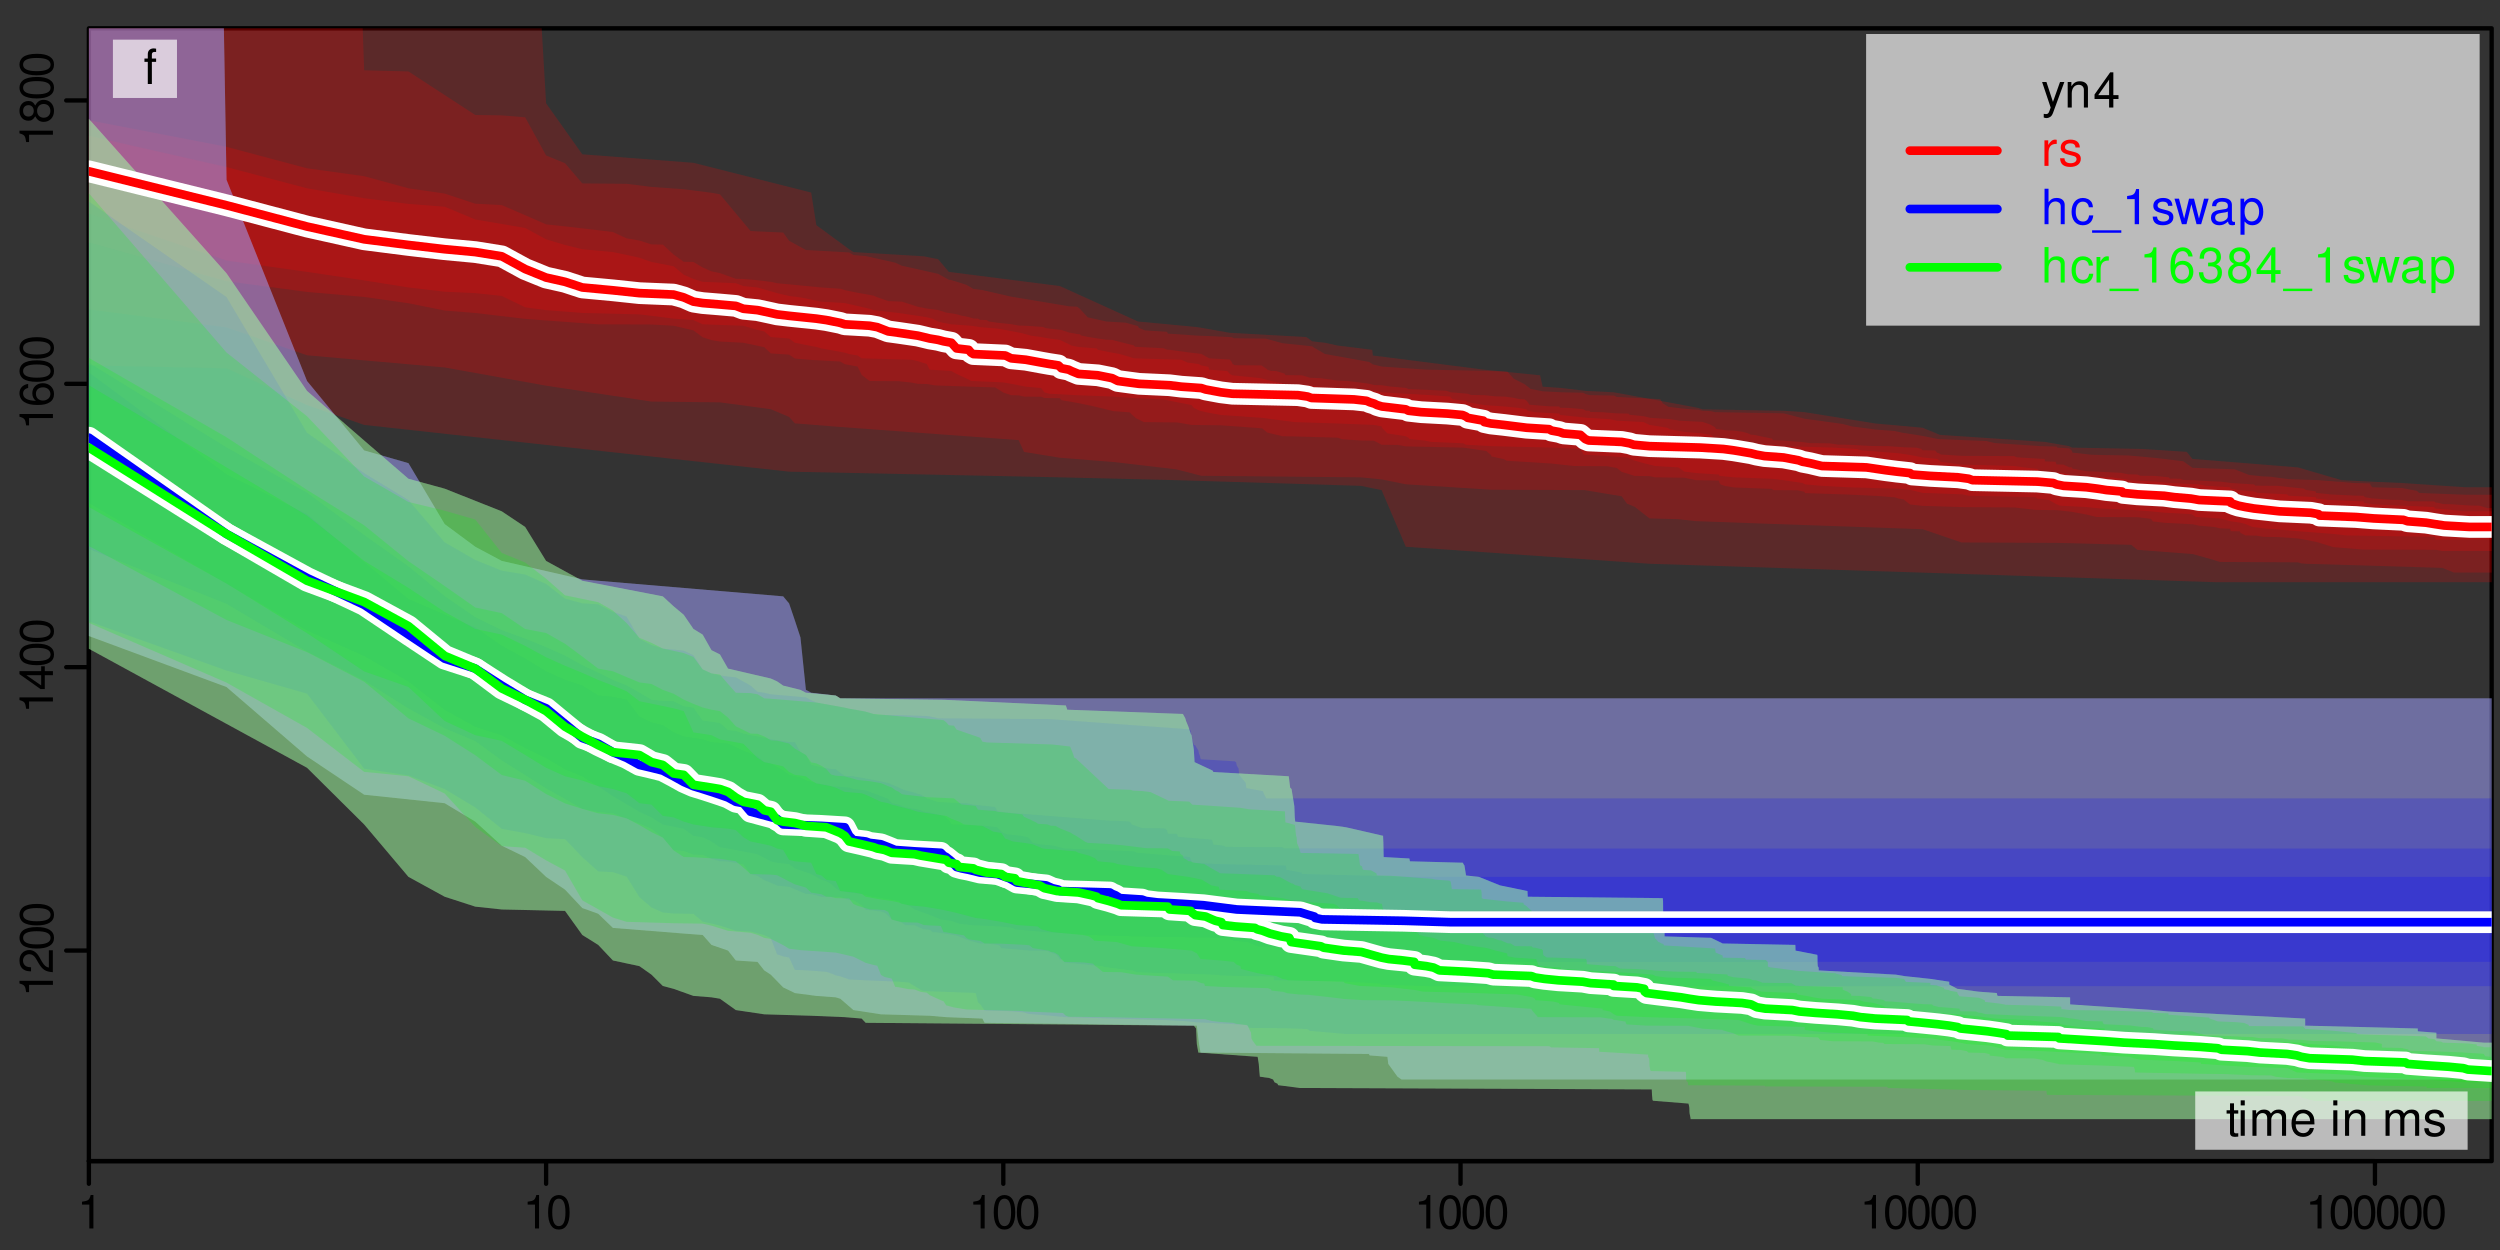 <?xml version="1.0" encoding="UTF-8"?><svg xmlns="http://www.w3.org/2000/svg" xmlns:xlink="http://www.w3.org/1999/xlink" width="432pt" height="216pt" viewBox="0 0 432 216" version="1.1"><rect x="0" y="0" width="432" height="216" fill="#333333" stroke="none"/><defs><g><symbol overflow="visible" id="glyph0-0"><path style="stroke:none;" d=""/></symbol><symbol overflow="visible" id="glyph0-1"><path style="stroke:none;" d="M -4.125 -2.078 L 0 -2.078 L 0 -2.781 L -5.781 -2.781 L -5.781 -2.312 C -4.891 -2.062 -4.781 -1.906 -4.625 -0.812 L -4.125 -0.812 Z M -4.125 -2.078 "/></symbol><symbol overflow="visible" id="glyph0-2"><path style="stroke:none;" d="M -0.703 -4.047 L -0.703 -1.062 C -1.172 -1.141 -1.484 -1.391 -1.906 -2.094 L -2.359 -2.891 C -2.797 -3.688 -3.391 -4.094 -4.094 -4.094 C -4.578 -4.094 -5.031 -3.891 -5.328 -3.562 C -5.641 -3.219 -5.781 -2.812 -5.781 -2.266 C -5.781 -1.547 -5.531 -1.016 -5.031 -0.703 C -4.734 -0.5 -4.375 -0.422 -3.781 -0.406 L -3.781 -1.109 C -4.172 -1.125 -4.406 -1.172 -4.594 -1.266 C -4.953 -1.453 -5.172 -1.828 -5.172 -2.25 C -5.172 -2.891 -4.703 -3.375 -4.078 -3.375 C -3.609 -3.375 -3.219 -3.109 -2.922 -2.594 L -2.5 -1.859 C -1.812 -0.688 -1.266 -0.344 -0.016 -0.266 L -0.016 -4.047 Z M -0.703 -4.047 "/></symbol><symbol overflow="visible" id="glyph0-3"><path style="stroke:none;" d="M -5.781 -2.203 C -5.781 -1.672 -5.547 -1.188 -5.156 -0.891 C -4.641 -0.531 -3.875 -0.344 -2.797 -0.344 C -0.844 -0.344 0.188 -0.984 0.188 -2.203 C 0.188 -3.406 -0.844 -4.062 -2.75 -4.062 C -3.875 -4.062 -4.625 -3.875 -5.156 -3.5 C -5.547 -3.203 -5.781 -2.734 -5.781 -2.203 Z M -5.156 -2.203 C -5.156 -2.953 -4.391 -3.344 -2.812 -3.344 C -1.172 -3.344 -0.406 -2.969 -0.406 -2.188 C -0.406 -1.438 -1.203 -1.062 -2.797 -1.062 C -4.391 -1.062 -5.156 -1.438 -5.156 -2.203 Z M -5.156 -2.203 "/></symbol><symbol overflow="visible" id="glyph0-4"><path style="stroke:none;" d="M -1.406 -2.609 L 0 -2.609 L 0 -3.312 L -1.406 -3.312 L -1.406 -4.156 L -2.031 -4.156 L -2.031 -3.312 L -5.781 -3.312 L -5.781 -2.797 L -2.141 -0.219 L -1.406 -0.219 Z M -2.031 -2.609 L -2.031 -0.844 L -4.578 -2.609 Z M -2.031 -2.609 "/></symbol><symbol overflow="visible" id="glyph0-5"><path style="stroke:none;" d="M -4.281 -3.984 C -5.219 -3.844 -5.781 -3.234 -5.781 -2.375 C -5.781 -1.75 -5.484 -1.188 -4.953 -0.859 C -4.391 -0.5 -3.688 -0.344 -2.641 -0.344 C -1.656 -0.344 -1.047 -0.484 -0.531 -0.828 C -0.062 -1.125 0.188 -1.625 0.188 -2.25 C 0.188 -3.328 -0.625 -4.109 -1.75 -4.109 C -2.812 -4.109 -3.562 -3.391 -3.562 -2.375 C -3.562 -1.812 -3.359 -1.375 -2.938 -1.062 C -4.375 -1.078 -5.156 -1.516 -5.156 -2.328 C -5.156 -2.828 -4.844 -3.172 -4.281 -3.281 Z M -2.938 -2.281 C -2.938 -2.953 -2.469 -3.391 -1.703 -3.391 C -0.969 -3.391 -0.438 -2.906 -0.438 -2.25 C -0.438 -1.594 -0.984 -1.109 -1.734 -1.109 C -2.453 -1.109 -2.938 -1.578 -2.938 -2.281 Z M -2.938 -2.281 "/></symbol><symbol overflow="visible" id="glyph0-6"><path style="stroke:none;" d="M -3.047 -3.125 C -3.406 -3.719 -3.703 -3.906 -4.234 -3.906 C -5.156 -3.906 -5.781 -3.203 -5.781 -2.203 C -5.781 -1.203 -5.156 -0.5 -4.25 -0.5 C -3.703 -0.5 -3.422 -0.688 -3.047 -1.266 C -2.719 -0.609 -2.25 -0.297 -1.609 -0.297 C -0.547 -0.297 0.188 -1.078 0.188 -2.203 C 0.188 -3.312 -0.547 -4.109 -1.609 -4.109 C -2.25 -4.109 -2.719 -3.781 -3.047 -3.125 Z M -5.156 -2.203 C -5.156 -2.797 -4.797 -3.188 -4.219 -3.188 C -3.688 -3.188 -3.312 -2.797 -3.312 -2.203 C -3.312 -1.594 -3.688 -1.219 -4.234 -1.219 C -4.797 -1.219 -5.156 -1.594 -5.156 -2.203 Z M -2.734 -2.203 C -2.734 -2.906 -2.266 -3.391 -1.594 -3.391 C -0.891 -3.391 -0.438 -2.906 -0.438 -2.188 C -0.438 -1.5 -0.906 -1.016 -1.578 -1.016 C -2.266 -1.016 -2.734 -1.484 -2.734 -2.203 Z M -2.734 -2.203 "/></symbol><symbol overflow="visible" id="glyph1-0"><path style="stroke:none;" d=""/></symbol><symbol overflow="visible" id="glyph1-1"><path style="stroke:none;" d="M 2.078 -4.125 L 2.078 0 L 2.781 0 L 2.781 -5.781 L 2.312 -5.781 C 2.062 -4.891 1.906 -4.781 0.812 -4.625 L 0.812 -4.125 Z M 2.078 -4.125 "/></symbol><symbol overflow="visible" id="glyph1-2"><path style="stroke:none;" d="M 2.203 -5.781 C 1.672 -5.781 1.188 -5.547 0.891 -5.156 C 0.531 -4.641 0.344 -3.875 0.344 -2.797 C 0.344 -0.844 0.984 0.188 2.203 0.188 C 3.406 0.188 4.062 -0.844 4.062 -2.75 C 4.062 -3.875 3.875 -4.625 3.5 -5.156 C 3.203 -5.547 2.734 -5.781 2.203 -5.781 Z M 2.203 -5.156 C 2.953 -5.156 3.344 -4.391 3.344 -2.812 C 3.344 -1.172 2.969 -0.406 2.188 -0.406 C 1.438 -0.406 1.062 -1.203 1.062 -2.797 C 1.062 -4.391 1.438 -5.156 2.203 -5.156 Z M 2.203 -5.156 "/></symbol><symbol overflow="visible" id="glyph2-0"><path style="stroke:none;" d=""/></symbol><symbol overflow="visible" id="glyph2-1"><path style="stroke:none;" d="M 3.266 -4.406 L 2.047 -0.969 L 0.922 -4.406 L 0.172 -4.406 L 1.656 0.016 L 1.391 0.719 C 1.266 1.031 1.125 1.141 0.828 1.141 C 0.703 1.141 0.609 1.125 0.453 1.094 L 0.453 1.719 C 0.594 1.797 0.734 1.828 0.922 1.828 C 1.156 1.828 1.391 1.75 1.578 1.625 C 1.797 1.469 1.922 1.281 2.062 0.922 L 4.016 -4.406 Z M 3.266 -4.406 "/></symbol><symbol overflow="visible" id="glyph2-2"><path style="stroke:none;" d="M 0.594 -4.406 L 0.594 0 L 1.297 0 L 1.297 -2.422 C 1.297 -3.328 1.766 -3.922 2.484 -3.922 C 3.047 -3.922 3.391 -3.578 3.391 -3.047 L 3.391 0 L 4.094 0 L 4.094 -3.328 C 4.094 -4.062 3.547 -4.531 2.703 -4.531 C 2.047 -4.531 1.625 -4.281 1.234 -3.672 L 1.234 -4.406 Z M 0.594 -4.406 "/></symbol><symbol overflow="visible" id="glyph2-3"><path style="stroke:none;" d="M 2.75 -1.469 L 2.75 0 L 3.484 0 L 3.484 -1.469 L 4.375 -1.469 L 4.375 -2.141 L 3.484 -2.141 L 3.484 -6.078 L 2.938 -6.078 L 0.234 -2.25 L 0.234 -1.469 Z M 2.75 -2.141 L 0.875 -2.141 L 2.75 -4.812 Z M 2.75 -2.141 "/></symbol><symbol overflow="visible" id="glyph2-4"><path style="stroke:none;" d="M 0.578 -4.406 L 0.578 0 L 1.281 0 L 1.281 -2.281 C 1.297 -3.344 1.734 -3.812 2.703 -3.797 L 2.703 -4.5 C 2.578 -4.516 2.516 -4.531 2.422 -4.531 C 1.969 -4.531 1.625 -4.266 1.234 -3.609 L 1.234 -4.406 Z M 0.578 -4.406 "/></symbol><symbol overflow="visible" id="glyph2-5"><path style="stroke:none;" d="M 3.688 -3.172 C 3.672 -4.047 3.109 -4.531 2.078 -4.531 C 1.062 -4.531 0.391 -4 0.391 -3.188 C 0.391 -2.5 0.75 -2.172 1.797 -1.922 L 2.453 -1.75 C 2.938 -1.641 3.125 -1.469 3.125 -1.156 C 3.125 -0.734 2.719 -0.453 2.094 -0.453 C 1.719 -0.453 1.406 -0.562 1.234 -0.75 C 1.125 -0.875 1.062 -1 1.031 -1.312 L 0.281 -1.312 C 0.312 -0.297 0.891 0.188 2.047 0.188 C 3.156 0.188 3.859 -0.359 3.859 -1.203 C 3.859 -1.859 3.484 -2.219 2.609 -2.422 L 1.938 -2.594 C 1.375 -2.719 1.125 -2.906 1.125 -3.219 C 1.125 -3.625 1.484 -3.891 2.062 -3.891 C 2.625 -3.891 2.922 -3.641 2.938 -3.172 Z M 3.688 -3.172 "/></symbol><symbol overflow="visible" id="glyph2-6"><path style="stroke:none;" d="M 0.594 -6.125 L 0.594 0 L 1.281 0 L 1.281 -2.422 C 1.281 -3.328 1.75 -3.922 2.484 -3.922 C 2.719 -3.922 2.938 -3.844 3.109 -3.719 C 3.297 -3.578 3.391 -3.359 3.391 -3.047 L 3.391 0 L 4.078 0 L 4.078 -3.328 C 4.078 -4.062 3.562 -4.531 2.703 -4.531 C 2.078 -4.531 1.703 -4.344 1.281 -3.797 L 1.281 -6.125 Z M 0.594 -6.125 "/></symbol><symbol overflow="visible" id="glyph2-7"><path style="stroke:none;" d="M 3.953 -2.922 C 3.922 -3.359 3.828 -3.625 3.672 -3.875 C 3.359 -4.281 2.828 -4.531 2.219 -4.531 C 1.031 -4.531 0.266 -3.594 0.266 -2.125 C 0.266 -0.703 1.016 0.188 2.203 0.188 C 3.266 0.188 3.922 -0.438 4.016 -1.516 L 3.297 -1.516 C 3.188 -0.812 2.828 -0.453 2.234 -0.453 C 1.453 -0.453 0.984 -1.078 0.984 -2.125 C 0.984 -3.234 1.453 -3.891 2.203 -3.891 C 2.797 -3.891 3.172 -3.531 3.25 -2.922 Z M 3.953 -2.922 "/></symbol><symbol overflow="visible" id="glyph2-8"><path style="stroke:none;" d="M 4.859 1.062 L -0.188 1.062 L -0.188 1.484 L 4.859 1.484 Z M 4.859 1.062 "/></symbol><symbol overflow="visible" id="glyph2-9"><path style="stroke:none;" d="M 2.172 -4.328 L 2.172 0 L 2.922 0 L 2.922 -6.078 L 2.422 -6.078 C 2.172 -5.141 2 -5.016 0.859 -4.859 L 0.859 -4.328 Z M 2.172 -4.328 "/></symbol><symbol overflow="visible" id="glyph2-10"><path style="stroke:none;" d="M 4.656 0 L 5.953 -4.406 L 5.156 -4.406 L 4.281 -0.969 L 3.422 -4.406 L 2.562 -4.406 L 1.719 -0.969 L 0.828 -4.406 L 0.047 -4.406 L 1.328 0 L 2.125 0 L 2.969 -3.453 L 3.859 0 Z M 4.656 0 "/></symbol><symbol overflow="visible" id="glyph2-11"><path style="stroke:none;" d="M 4.5 -0.406 C 4.422 -0.391 4.391 -0.391 4.344 -0.391 C 4.109 -0.391 3.969 -0.516 3.969 -0.734 L 3.969 -3.328 C 3.969 -4.109 3.391 -4.531 2.312 -4.531 C 1.672 -4.531 1.156 -4.344 0.844 -4.016 C 0.641 -3.797 0.562 -3.531 0.547 -3.109 L 1.25 -3.109 C 1.312 -3.641 1.625 -3.891 2.281 -3.891 C 2.922 -3.891 3.266 -3.641 3.266 -3.234 L 3.266 -3.047 C 3.266 -2.734 3.109 -2.625 2.531 -2.562 C 1.547 -2.422 1.391 -2.391 1.125 -2.281 C 0.609 -2.062 0.359 -1.688 0.359 -1.109 C 0.359 -0.312 0.906 0.188 1.797 0.188 C 2.359 0.188 2.797 0 3.297 -0.453 C 3.344 0 3.562 0.188 4.016 0.188 C 4.172 0.188 4.266 0.172 4.5 0.125 Z M 3.266 -1.391 C 3.266 -1.156 3.203 -1.016 3 -0.812 C 2.703 -0.562 2.359 -0.422 1.953 -0.422 C 1.406 -0.422 1.078 -0.688 1.078 -1.125 C 1.078 -1.594 1.391 -1.828 2.141 -1.938 C 2.891 -2.031 3.031 -2.062 3.266 -2.172 Z M 3.266 -1.391 "/></symbol><symbol overflow="visible" id="glyph2-12"><path style="stroke:none;" d="M 0.453 1.828 L 1.156 1.828 L 1.156 -0.469 C 1.531 -0.016 1.938 0.188 2.516 0.188 C 3.656 0.188 4.391 -0.719 4.391 -2.125 C 4.391 -3.609 3.672 -4.531 2.5 -4.531 C 1.906 -4.531 1.422 -4.266 1.094 -3.734 L 1.094 -4.406 L 0.453 -4.406 Z M 2.391 -3.875 C 3.156 -3.875 3.672 -3.188 3.672 -2.141 C 3.672 -1.141 3.156 -0.469 2.391 -0.469 C 1.641 -0.469 1.156 -1.141 1.156 -2.172 C 1.156 -3.203 1.641 -3.875 2.391 -3.875 Z M 2.391 -3.875 "/></symbol><symbol overflow="visible" id="glyph2-13"><path style="stroke:none;" d="M 4.188 -4.5 C 4.047 -5.484 3.406 -6.078 2.5 -6.078 C 1.844 -6.078 1.25 -5.766 0.906 -5.219 C 0.516 -4.609 0.359 -3.875 0.359 -2.781 C 0.359 -1.75 0.5 -1.094 0.859 -0.562 C 1.188 -0.062 1.703 0.188 2.359 0.188 C 3.5 0.188 4.312 -0.656 4.312 -1.844 C 4.312 -2.953 3.562 -3.75 2.484 -3.75 C 1.906 -3.75 1.438 -3.531 1.125 -3.078 C 1.125 -4.594 1.594 -5.422 2.453 -5.422 C 2.969 -5.422 3.328 -5.078 3.453 -4.5 Z M 2.391 -3.094 C 3.109 -3.094 3.562 -2.594 3.562 -1.781 C 3.562 -1.016 3.047 -0.469 2.375 -0.469 C 1.688 -0.469 1.156 -1.047 1.156 -1.812 C 1.156 -2.578 1.672 -3.094 2.391 -3.094 Z M 2.391 -3.094 "/></symbol><symbol overflow="visible" id="glyph2-14"><path style="stroke:none;" d="M 1.859 -2.797 L 2.266 -2.797 C 3.062 -2.797 3.5 -2.422 3.5 -1.688 C 3.5 -0.922 3.031 -0.469 2.266 -0.469 C 1.453 -0.469 1.062 -0.875 1.016 -1.766 L 0.266 -1.766 C 0.297 -1.281 0.391 -0.953 0.531 -0.688 C 0.844 -0.094 1.422 0.188 2.234 0.188 C 3.469 0.188 4.25 -0.547 4.25 -1.703 C 4.25 -2.469 3.953 -2.891 3.25 -3.141 C 3.797 -3.375 4.078 -3.797 4.078 -4.406 C 4.078 -5.453 3.391 -6.078 2.266 -6.078 C 1.062 -6.078 0.422 -5.406 0.391 -4.125 L 1.141 -4.125 C 1.141 -4.484 1.172 -4.703 1.266 -4.891 C 1.438 -5.234 1.812 -5.438 2.266 -5.438 C 2.922 -5.438 3.328 -5.031 3.328 -4.375 C 3.328 -3.953 3.172 -3.688 2.844 -3.547 C 2.641 -3.469 2.375 -3.438 1.859 -3.422 Z M 1.859 -2.797 "/></symbol><symbol overflow="visible" id="glyph2-15"><path style="stroke:none;" d="M 3.281 -3.203 C 3.906 -3.578 4.109 -3.891 4.109 -4.453 C 4.109 -5.406 3.375 -6.078 2.312 -6.078 C 1.266 -6.078 0.516 -5.406 0.516 -4.469 C 0.516 -3.891 0.719 -3.594 1.328 -3.203 C 0.641 -2.859 0.312 -2.359 0.312 -1.688 C 0.312 -0.578 1.125 0.188 2.312 0.188 C 3.484 0.188 4.312 -0.578 4.312 -1.688 C 4.312 -2.359 3.969 -2.859 3.281 -3.203 Z M 2.312 -5.422 C 2.938 -5.422 3.344 -5.047 3.344 -4.438 C 3.344 -3.859 2.938 -3.484 2.312 -3.484 C 1.688 -3.484 1.281 -3.859 1.281 -4.453 C 1.281 -5.047 1.688 -5.422 2.312 -5.422 Z M 2.312 -2.859 C 3.047 -2.859 3.562 -2.375 3.562 -1.672 C 3.562 -0.938 3.062 -0.469 2.297 -0.469 C 1.578 -0.469 1.062 -0.953 1.062 -1.672 C 1.062 -2.391 1.562 -2.859 2.312 -2.859 Z M 2.312 -2.859 "/></symbol><symbol overflow="visible" id="glyph2-16"><path style="stroke:none;" d="M 2.172 -4.406 L 1.438 -4.406 L 1.438 -5.094 C 1.438 -5.391 1.594 -5.547 1.922 -5.547 C 1.984 -5.547 2.016 -5.547 2.172 -5.531 L 2.172 -6.109 C 2.016 -6.141 1.922 -6.156 1.781 -6.156 C 1.125 -6.156 0.734 -5.781 0.734 -5.156 L 0.734 -4.406 L 0.156 -4.406 L 0.156 -3.828 L 0.734 -3.828 L 0.734 0 L 1.438 0 L 1.438 -3.828 L 2.172 -3.828 Z M 2.172 -4.406 "/></symbol><symbol overflow="visible" id="glyph2-17"><path style="stroke:none;" d="M 2.141 -4.406 L 1.406 -4.406 L 1.406 -5.609 L 0.719 -5.609 L 0.719 -4.406 L 0.125 -4.406 L 0.125 -3.828 L 0.719 -3.828 L 0.719 -0.5 C 0.719 -0.047 1.016 0.188 1.562 0.188 C 1.75 0.188 1.906 0.172 2.141 0.141 L 2.141 -0.453 C 2.031 -0.422 1.938 -0.422 1.797 -0.422 C 1.5 -0.422 1.406 -0.5 1.406 -0.812 L 1.406 -3.828 L 2.141 -3.828 Z M 2.141 -4.406 "/></symbol><symbol overflow="visible" id="glyph2-18"><path style="stroke:none;" d="M 1.266 -4.406 L 0.562 -4.406 L 0.562 0 L 1.266 0 Z M 1.266 -6.125 L 0.562 -6.125 L 0.562 -5.25 L 1.266 -5.25 Z M 1.266 -6.125 "/></symbol><symbol overflow="visible" id="glyph2-19"><path style="stroke:none;" d="M 0.594 -4.406 L 0.594 0 L 1.297 0 L 1.297 -2.766 C 1.297 -3.406 1.75 -3.922 2.328 -3.922 C 2.844 -3.922 3.141 -3.594 3.141 -3.031 L 3.141 0 L 3.844 0 L 3.844 -2.766 C 3.844 -3.406 4.312 -3.922 4.891 -3.922 C 5.391 -3.922 5.703 -3.594 5.703 -3.031 L 5.703 0 L 6.406 0 L 6.406 -3.297 C 6.406 -4.094 5.953 -4.531 5.125 -4.531 C 4.547 -4.531 4.188 -4.359 3.781 -3.859 C 3.516 -4.328 3.156 -4.531 2.594 -4.531 C 2 -4.531 1.609 -4.312 1.234 -3.781 L 1.234 -4.406 Z M 0.594 -4.406 "/></symbol><symbol overflow="visible" id="glyph2-20"><path style="stroke:none;" d="M 4.312 -1.969 C 4.312 -2.641 4.266 -3.047 4.141 -3.375 C 3.844 -4.094 3.172 -4.531 2.359 -4.531 C 1.125 -4.531 0.344 -3.594 0.344 -2.141 C 0.344 -0.688 1.094 0.188 2.344 0.188 C 3.344 0.188 4.047 -0.375 4.219 -1.344 L 3.516 -1.344 C 3.328 -0.75 2.922 -0.453 2.359 -0.453 C 1.922 -0.453 1.531 -0.656 1.297 -1.031 C 1.141 -1.281 1.078 -1.531 1.062 -1.969 Z M 1.078 -2.531 C 1.141 -3.359 1.641 -3.891 2.344 -3.891 C 3.062 -3.891 3.562 -3.328 3.562 -2.531 Z M 1.078 -2.531 "/></symbol><symbol overflow="visible" id="glyph2-21"><path style="stroke:none;" d=""/></symbol></g><clipPath id="clip1"><path d="M 15.359 4.895 L 430.559 4.895 L 430.559 101 L 15.359 101 Z M 15.359 4.895 "/></clipPath><clipPath id="clip2"><path d="M 15.359 4.895 L 430.559 4.895 L 430.559 99 L 15.359 99 Z M 15.359 4.895 "/></clipPath><clipPath id="clip3"><path d="M 15.359 20 L 430.559 20 L 430.559 96 L 15.359 96 Z M 15.359 20 "/></clipPath><clipPath id="clip4"><path d="M 15.359 23 L 430.559 23 L 430.559 94 L 15.359 94 Z M 15.359 23 "/></clipPath><clipPath id="clip5"><path d="M 15.359 4.895 L 430.559 4.895 L 430.559 187 L 15.359 187 Z M 15.359 4.895 "/></clipPath><clipPath id="clip6"><path d="M 15.359 34 L 430.559 34 L 430.559 179 L 15.359 179 Z M 15.359 34 "/></clipPath><clipPath id="clip7"><path d="M 15.359 62 L 430.559 62 L 430.559 171 L 15.359 171 Z M 15.359 62 "/></clipPath><clipPath id="clip8"><path d="M 15.359 64 L 430.559 64 L 430.559 167 L 15.359 167 Z M 15.359 64 "/></clipPath><clipPath id="clip9"><path d="M 15.359 20 L 430.559 20 L 430.559 194 L 15.359 194 Z M 15.359 20 "/></clipPath><clipPath id="clip10"><path d="M 15.359 33 L 430.559 33 L 430.559 191 L 15.359 191 Z M 15.359 33 "/></clipPath><clipPath id="clip11"><path d="M 15.359 61 L 430.559 61 L 430.559 189 L 15.359 189 Z M 15.359 61 "/></clipPath><clipPath id="clip12"><path d="M 15.359 66 L 430.559 66 L 430.559 188 L 15.359 188 Z M 15.359 66 "/></clipPath><clipPath id="clip13"><path d="M 15.359 27 L 430.559 27 L 430.559 93 L 15.359 93 Z M 15.359 27 "/></clipPath><clipPath id="clip14"><path d="M 15.359 73 L 430.559 73 L 430.559 162 L 15.359 162 Z M 15.359 73 "/></clipPath><clipPath id="clip15"><path d="M 15.359 75 L 430.559 75 L 430.559 187 L 15.359 187 Z M 15.359 75 "/></clipPath><clipPath id="clip16"><path d="M 15.359 28 L 430.559 28 L 430.559 92 L 15.359 92 Z M 15.359 28 "/></clipPath><clipPath id="clip17"><path d="M 15.359 74 L 430.559 74 L 430.559 161 L 15.359 161 Z M 15.359 74 "/></clipPath><clipPath id="clip18"><path d="M 15.359 76 L 430.559 76 L 430.559 186 L 15.359 186 Z M 15.359 76 "/></clipPath></defs><g id="surface388"><path style="fill:none;stroke-width:0.75;stroke-linecap:round;stroke-linejoin:round;stroke:rgb(0%,0%,0%);stroke-opacity:1;stroke-miterlimit:10;" d="M 15.359 164.258 L 15.359 17.359 "/><path style="fill:none;stroke-width:0.75;stroke-linecap:round;stroke-linejoin:round;stroke:rgb(0%,0%,0%);stroke-opacity:1;stroke-miterlimit:10;" d="M 15.359 164.258 L 11.445 164.258 "/><path style="fill:none;stroke-width:0.75;stroke-linecap:round;stroke-linejoin:round;stroke:rgb(0%,0%,0%);stroke-opacity:1;stroke-miterlimit:10;" d="M 15.359 115.289 L 11.445 115.289 "/><path style="fill:none;stroke-width:0.75;stroke-linecap:round;stroke-linejoin:round;stroke:rgb(0%,0%,0%);stroke-opacity:1;stroke-miterlimit:10;" d="M 15.359 66.324 L 11.445 66.324 "/><path style="fill:none;stroke-width:0.75;stroke-linecap:round;stroke-linejoin:round;stroke:rgb(0%,0%,0%);stroke-opacity:1;stroke-miterlimit:10;" d="M 15.359 17.359 L 11.445 17.359 "/><g style="fill:rgb(0%,0%,0%);fill-opacity:1;"><use xlink:href="#glyph0-1" x="9.145" y="172.258"/><use xlink:href="#glyph0-2" x="9.145" y="168.258"/><use xlink:href="#glyph0-3" x="9.145" y="164.258"/><use xlink:href="#glyph0-3" x="9.145" y="160.258"/></g><g style="fill:rgb(0%,0%,0%);fill-opacity:1;"><use xlink:href="#glyph0-1" x="9.145" y="123.289"/><use xlink:href="#glyph0-4" x="9.145" y="119.289"/><use xlink:href="#glyph0-3" x="9.145" y="115.289"/><use xlink:href="#glyph0-3" x="9.145" y="111.289"/></g><g style="fill:rgb(0%,0%,0%);fill-opacity:1;"><use xlink:href="#glyph0-1" x="9.145" y="74.324"/><use xlink:href="#glyph0-5" x="9.145" y="70.324"/><use xlink:href="#glyph0-3" x="9.145" y="66.324"/><use xlink:href="#glyph0-3" x="9.145" y="62.324"/></g><g style="fill:rgb(0%,0%,0%);fill-opacity:1;"><use xlink:href="#glyph0-1" x="9.145" y="25.359"/><use xlink:href="#glyph0-6" x="9.145" y="21.359"/><use xlink:href="#glyph0-3" x="9.145" y="17.359"/><use xlink:href="#glyph0-3" x="9.145" y="13.359"/></g><path style="fill:none;stroke-width:0.75;stroke-linecap:round;stroke-linejoin:round;stroke:rgb(0%,0%,0%);stroke-opacity:1;stroke-miterlimit:10;" d="M 15.359 200.641 L 430.559 200.641 L 430.559 4.895 L 15.359 4.895 L 15.359 200.641 "/><path style="fill:none;stroke-width:0.75;stroke-linecap:round;stroke-linejoin:round;stroke:rgb(0%,0%,0%);stroke-opacity:1;stroke-miterlimit:10;" d="M 15.359 200.641 L 410.391 200.641 "/><path style="fill:none;stroke-width:0.75;stroke-linecap:round;stroke-linejoin:round;stroke:rgb(0%,0%,0%);stroke-opacity:1;stroke-miterlimit:10;" d="M 15.359 200.641 L 15.359 204.555 "/><path style="fill:none;stroke-width:0.75;stroke-linecap:round;stroke-linejoin:round;stroke:rgb(0%,0%,0%);stroke-opacity:1;stroke-miterlimit:10;" d="M 94.367 200.641 L 94.367 204.555 "/><path style="fill:none;stroke-width:0.75;stroke-linecap:round;stroke-linejoin:round;stroke:rgb(0%,0%,0%);stroke-opacity:1;stroke-miterlimit:10;" d="M 173.371 200.641 L 173.371 204.555 "/><path style="fill:none;stroke-width:0.75;stroke-linecap:round;stroke-linejoin:round;stroke:rgb(0%,0%,0%);stroke-opacity:1;stroke-miterlimit:10;" d="M 252.379 200.641 L 252.379 204.555 "/><path style="fill:none;stroke-width:0.75;stroke-linecap:round;stroke-linejoin:round;stroke:rgb(0%,0%,0%);stroke-opacity:1;stroke-miterlimit:10;" d="M 331.387 200.641 L 331.387 204.555 "/><path style="fill:none;stroke-width:0.75;stroke-linecap:round;stroke-linejoin:round;stroke:rgb(0%,0%,0%);stroke-opacity:1;stroke-miterlimit:10;" d="M 410.391 200.641 L 410.391 204.555 "/><g style="fill:rgb(0%,0%,0%);fill-opacity:1;"><use xlink:href="#glyph1-1" x="13.359" y="212.281"/></g><g style="fill:rgb(0%,0%,0%);fill-opacity:1;"><use xlink:href="#glyph1-1" x="90.367" y="212.281"/><use xlink:href="#glyph1-2" x="94.367" y="212.281"/></g><g style="fill:rgb(0%,0%,0%);fill-opacity:1;"><use xlink:href="#glyph1-1" x="167.371" y="212.281"/><use xlink:href="#glyph1-2" x="171.371" y="212.281"/><use xlink:href="#glyph1-2" x="175.371" y="212.281"/></g><g style="fill:rgb(0%,0%,0%);fill-opacity:1;"><use xlink:href="#glyph1-1" x="244.379" y="212.281"/><use xlink:href="#glyph1-2" x="248.379" y="212.281"/><use xlink:href="#glyph1-2" x="252.379" y="212.281"/><use xlink:href="#glyph1-2" x="256.379" y="212.281"/></g><g style="fill:rgb(0%,0%,0%);fill-opacity:1;"><use xlink:href="#glyph1-1" x="321.387" y="212.281"/><use xlink:href="#glyph1-2" x="325.387" y="212.281"/><use xlink:href="#glyph1-2" x="329.387" y="212.281"/><use xlink:href="#glyph1-2" x="333.387" y="212.281"/><use xlink:href="#glyph1-2" x="337.387" y="212.281"/></g><g style="fill:rgb(0%,0%,0%);fill-opacity:1;"><use xlink:href="#glyph1-1" x="398.391" y="212.281"/><use xlink:href="#glyph1-2" x="402.391" y="212.281"/><use xlink:href="#glyph1-2" x="406.391" y="212.281"/><use xlink:href="#glyph1-2" x="410.391" y="212.281"/><use xlink:href="#glyph1-2" x="414.391" y="212.281"/><use xlink:href="#glyph1-2" x="418.391" y="212.281"/></g><g clip-path="url(#clip1)" clip-rule="nonzero"><path style=" stroke:none;fill-rule:nonzero;fill:rgb(100%,0%,0%);fill-opacity:0.196;" d="M 15.359 63.145 L 39.145 63.633 L 53.055 69.996 L 62.926 73.426 L 136.355 81.504 L 183.156 82.484 L 203.27 82.973 L 235.137 83.953 L 238.738 84.688 L 242.918 94.48 L 285.031 97.418 L 382.766 100.602 L 430.559 100.602 L 430.559 84.199 L 426.02 84.199 L 415.051 83.465 L 409.531 83.219 L 404.617 82.973 L 397.09 80.77 L 378.848 79.301 L 377.859 78.078 L 370.168 77.586 L 358.031 77.344 L 357.555 77.098 L 353.332 76.363 L 335.168 75.141 L 334.016 74.648 L 332.219 73.914 L 324.055 73.18 L 311.832 71.223 L 308.188 70.977 L 294.188 70.734 L 293.438 70.488 L 292.172 70.242 L 278.883 67.793 L 274.02 67.551 L 269.953 67.059 L 266.566 66.816 L 266.133 64.855 L 256.48 63.879 L 237.227 61.43 L 237.121 60.449 L 231.172 59.715 L 228.938 59.227 L 226.762 58.98 L 225.734 58.246 L 212.523 57.512 L 206.941 56.531 L 196.637 55.555 L 183.156 49.434 L 163.957 46.984 L 162.102 44.781 L 159.633 44.293 L 147.465 43.559 L 146.727 43.066 L 141.062 38.906 L 140.172 33.273 L 119.824 28.133 L 100.621 26.664 L 94.367 17.852 L 93.316 0 L 15.359 0 Z M 15.359 63.145 "/></g><g clip-path="url(#clip2)" clip-rule="nonzero"><path style=" stroke:none;fill-rule:nonzero;fill:rgb(100%,0%,0%);fill-opacity:0.196;" d="M 15.359 53.477 L 39.145 56.574 L 53.055 61.391 L 62.926 62.27 L 76.84 63.496 L 94.367 66.648 L 112.574 69.391 L 124.406 69.527 L 133.188 70.707 L 136.355 72.043 L 137.352 73.156 L 145.203 73.781 L 176.012 76.047 L 176.953 78.094 L 183.156 79.098 L 192.379 79.832 L 203.27 81.102 L 207.578 82.215 L 235.137 82.484 L 238.738 82.84 L 242.918 83.684 L 252.719 84.309 L 257.621 84.621 L 273.801 84.688 L 280.219 85.754 L 281.152 87.043 L 282.445 87.559 L 285.031 89.578 L 289.938 89.711 L 293.02 90.051 L 305.188 90.496 L 332.238 91.449 L 338.945 93.738 L 355.355 93.809 L 368.289 94.145 L 369.332 95.012 L 378.949 95.746 L 382.766 96.836 L 383.602 97.105 L 397.082 97.172 L 397.656 97.352 L 398.457 97.418 L 422.02 98.129 L 424.016 98.93 L 430.559 98.93 L 430.559 85.488 L 426.02 85.488 L 419.629 85.246 L 418.02 85.176 L 417.637 84.82 L 415.051 84.332 L 409.902 84.199 L 409.648 83.844 L 409.531 83.531 L 406.699 83.465 L 404.617 83.285 L 401.375 83.043 L 400.703 82.973 L 395.465 82.797 L 392.316 82.375 L 390.875 82.309 L 388.613 82.062 L 386.168 81.105 L 378.848 80.836 L 377.262 79.707 L 376.746 79.637 L 372.395 79.125 L 367.797 78.703 L 363.406 78.633 L 361.262 78.566 L 358.113 78.211 L 358.031 77.898 L 357.555 77.477 L 355.504 77.344 L 355.383 77.164 L 352.609 77.098 L 344.707 76.566 L 343.242 76.211 L 334.961 75.875 L 334.016 75.695 L 332.238 75.34 L 331.098 75.141 L 328.781 74.785 L 327.336 74.473 L 324.055 74.227 L 320.051 73.695 L 318.348 73.25 L 311.832 72.359 L 308.188 71.426 L 296.387 71.223 L 295.648 71.043 L 294.188 70.977 L 293.438 70.801 L 292.258 70.734 L 290.371 70.555 L 288.328 70.309 L 287.336 69.711 L 286.891 68.977 L 279.387 68.598 L 278.883 68.352 L 274.762 68.285 L 274.02 68.105 L 273.543 67.863 L 269.953 67.793 L 266.566 67.617 L 264.434 67.195 L 264.289 67.016 L 263.754 66.637 L 263.457 66.395 L 261.566 65.438 L 260.473 64.215 L 256.48 64.078 L 246.52 63.879 L 238.793 63.344 L 237.227 62.965 L 236.582 62.543 L 228.938 61.164 L 226.906 59.984 L 226.762 59.852 L 222.121 59.359 L 221.535 59.293 L 218.727 58.516 L 213.176 58.449 L 212.961 58.312 L 212.523 58.246 L 208.945 58.07 L 206.941 58 L 201.801 57.648 L 201.652 57.336 L 197.836 57.09 L 196.812 56.668 L 196.637 56.355 L 194.48 55.754 L 191.172 55.555 L 187.965 54.844 L 186.594 53.352 L 186.121 52.996 L 184.672 52.926 L 174.719 51.262 L 169.758 50.125 L 168.199 49.922 L 166.98 49.211 L 164.406 48.41 L 163.957 48.344 L 162.102 47.32 L 155.844 45.918 L 154.684 45.387 L 149.59 44.25 L 147.465 44.07 L 146.727 43.625 L 139.258 43.203 L 136.355 41.605 L 135.332 40.184 L 130.898 39.984 L 129.695 39.914 L 124.406 33.582 L 122.945 33.312 L 118.148 32.703 L 112.574 32.301 L 108.277 31.762 L 100.621 31.695 L 97.637 28.207 L 94.367 26.867 L 90.75 20.273 L 86.711 19.938 L 82.129 19.871 L 70.582 12.348 L 62.926 12.145 L 62.496 0 L 15.359 0 Z M 15.359 53.477 "/></g><g clip-path="url(#clip3)" clip-rule="nonzero"><path style=" stroke:none;fill-rule:nonzero;fill:rgb(100%,0%,0%);fill-opacity:0.196;" d="M 15.359 41.91 L 39.145 48.586 L 53.055 50.445 L 62.926 51.312 L 70.582 52.402 L 76.84 53.66 L 82.129 54.086 L 90.75 55.098 L 94.367 55.375 L 100.621 55.832 L 103.367 56.043 L 112.574 56.074 L 116.391 56.289 L 119.824 57.09 L 121.422 58.281 L 122.945 58.77 L 124.406 59.016 L 128.445 59.227 L 132.062 59.992 L 133.188 61.07 L 136.355 61.281 L 137.352 61.953 L 140.172 62.195 L 145.203 62.473 L 145.973 62.93 L 148.188 63.34 L 148.895 64.777 L 150.27 65.836 L 155.27 65.867 L 157.52 66.113 L 158.59 66.324 L 160.141 66.359 L 161.621 66.602 L 167.797 66.816 L 171.973 66.945 L 173.371 67.828 L 174.719 68.285 L 176.012 68.316 L 176.953 68.527 L 179.914 68.562 L 180.477 68.773 L 183.156 68.809 L 183.414 69.152 L 185.883 69.574 L 188.629 70.129 L 192.379 71.043 L 195.215 71.254 L 195.574 71.633 L 196.289 72.266 L 197.668 72.938 L 203.41 73 L 205.895 73.426 L 210.953 73.492 L 218.078 74.016 L 219 74.75 L 221.617 75.383 L 223.66 75.418 L 231.172 75.629 L 231.93 75.906 L 235.137 76.117 L 237.387 76.152 L 237.965 76.43 L 238.738 76.852 L 241.535 76.887 L 242.918 77.133 L 252.719 77.344 L 253.293 77.41 L 256.816 77.93 L 257.621 78.602 L 257.738 78.879 L 259.871 79.336 L 260.336 79.613 L 268.117 80.102 L 272.027 80.527 L 277.672 80.559 L 279.387 80.867 L 280.219 81.539 L 281.152 81.816 L 282.445 82.238 L 285.031 82.273 L 286 82.484 L 291.078 82.551 L 293.02 82.973 L 296.98 83.039 L 297.16 83.496 L 297.371 83.742 L 298.121 83.984 L 299.652 84.23 L 305.188 84.441 L 306.145 84.477 L 306.445 84.688 L 310.566 84.719 L 311.766 84.965 L 311.93 85.211 L 319.242 85.453 L 324.379 85.699 L 327.457 85.945 L 328.055 86.156 L 328.914 86.289 L 330.047 87.168 L 332.238 87.414 L 338.945 87.625 L 348.152 87.691 L 351.75 88.113 L 355.355 88.148 L 357.898 88.426 L 360.539 88.914 L 362.309 89.34 L 369.332 89.371 L 371.676 89.648 L 372.027 90.105 L 374.16 90.352 L 378.949 90.598 L 380.012 90.84 L 382.766 91.086 L 383.602 91.297 L 385.383 91.363 L 385.469 91.789 L 387.062 91.82 L 387.148 92.098 L 388.031 92.523 L 389.898 92.555 L 391.09 92.766 L 393.609 92.801 L 397.082 93.043 L 398.457 93.289 L 399.484 93.5 L 400.207 93.633 L 403.223 94.547 L 408.375 94.969 L 420.898 95.004 L 422.02 95.215 L 430.559 95.215 L 430.559 87.805 L 429.852 87.805 L 428.426 87.379 L 426.727 87.348 L 423.637 87.137 L 422.129 87.102 L 421.363 86.891 L 420.898 86.859 L 420.641 86.645 L 416.125 86.613 L 415.051 86.402 L 413.168 86.367 L 409.902 86.125 L 408.66 85.91 L 408.613 85.879 L 408.426 85.668 L 406.699 85.633 L 402.414 85.422 L 402.41 85.391 L 400.254 85.176 L 400.207 85.145 L 400.141 84.898 L 398.457 84.656 L 398.105 84.441 L 397.906 84.41 L 395.465 84.164 L 393.609 83.953 L 389.75 83.922 L 389.484 83.707 L 389.02 83.676 L 385.469 83.465 L 385.383 83.43 L 383.602 83.219 L 382.621 83.188 L 378.848 82.973 L 377.262 82.941 L 376.746 82.73 L 374.922 82.695 L 374.777 82.484 L 374.52 82.453 L 372.395 82.238 L 369.789 82.207 L 369.332 81.996 L 367.793 81.961 L 366.68 81.75 L 366.641 81.715 L 362.523 81.504 L 360.57 81.438 L 358.113 80.98 L 358.031 80.77 L 357.555 80.738 L 356.996 80.492 L 356.555 80.281 L 355.383 80.246 L 355.355 80.215 L 355.195 79.793 L 353.352 79.727 L 353.332 79.301 L 352.609 79.27 L 348.504 79.023 L 348.035 78.812 L 339.07 78.777 L 335.34 78.535 L 335.07 78.32 L 334.77 78.258 L 334.375 77.832 L 332.238 77.801 L 331.957 77.555 L 331.098 77.344 L 329.328 77.309 L 326.277 77.098 L 323.266 77.066 L 319.422 76.852 L 317.535 76.82 L 316.133 76.609 L 312.762 76.574 L 311.238 76.363 L 310.566 76.332 L 308.188 76.117 L 306.445 76.086 L 306.145 75.773 L 303.027 75.141 L 302.562 75.105 L 302.008 74.863 L 301.125 74.617 L 299.652 74.406 L 298.395 74.371 L 296.52 74.129 L 296.387 73.848 L 295.648 73.426 L 295.539 73.359 L 294.188 72.902 L 290.098 72.691 L 290.016 72.656 L 288.52 72.414 L 285.113 72.203 L 285.031 72.168 L 284.023 71.922 L 281.578 71.68 L 281.375 71.469 L 279.387 71.434 L 276.773 71.223 L 274.781 71.188 L 274.762 70.977 L 274.02 70.945 L 273.543 70.699 L 270.988 70.488 L 269.562 70.453 L 269.438 70.242 L 267.68 70.211 L 264.289 69.934 L 263.973 69.477 L 263.801 69.262 L 263.754 69.23 L 263.457 69.02 L 262.496 68.953 L 261.566 68.742 L 260.008 68.527 L 258.465 68.496 L 256.48 68.285 L 254.215 68.25 L 253.625 68.039 L 253.293 68.008 L 250.727 67.793 L 250.617 67.762 L 249.891 67.516 L 245.234 67.305 L 243.367 67.238 L 242.918 67.027 L 240.094 66.781 L 238.793 66.57 L 237.492 66.539 L 236.582 66.324 L 236.254 66.262 L 232.973 65.836 L 231.172 65.77 L 228.18 65.348 L 226.398 65.281 L 224.98 64.855 L 222.121 64.824 L 221.953 64.547 L 220.508 64.121 L 219.629 64.09 L 219 63.879 L 218.906 63.777 L 217.984 63.145 L 213.391 63.109 L 212.961 62.863 L 212.852 62.586 L 212.523 62.129 L 208.945 61.918 L 207.578 61.152 L 205.223 60.875 L 202.102 60.449 L 201.652 60.418 L 201.043 60.172 L 196.109 59.926 L 195.934 59.684 L 194.664 59.371 L 192.18 58.734 L 191.172 58.703 L 189.715 58.492 L 189.5 58.457 L 187.965 58.215 L 186.824 57.969 L 186.594 57.758 L 186.121 57.723 L 184.672 57.445 L 183.414 57.023 L 183.156 56.988 L 181.301 56.777 L 180.754 56.711 L 180.195 56.5 L 177.262 56.289 L 176.012 56.254 L 174.719 56.012 L 172.328 55.766 L 170.883 55.555 L 170.512 55.309 L 169.375 55.277 L 168.988 55.062 L 168.199 55.031 L 167.391 54.785 L 166.141 54.543 L 165.285 54.297 L 163.957 54.086 L 163.5 54.02 L 162.102 53.562 L 160.141 53.316 L 158.59 53.008 L 155.844 52.125 L 153.477 52.027 L 151.59 51.359 L 150.934 51.082 L 148.188 50.59 L 145.973 50.133 L 145.203 49.891 L 141.934 49.676 L 134.277 48.941 L 133.188 48.699 L 130.898 48.422 L 128.445 48.207 L 127.152 48.176 L 124.406 47.195 L 122.945 46.887 L 121.422 46.219 L 119.824 45.27 L 118.148 45.238 L 116.391 43.98 L 114.535 42.266 L 112.574 42.234 L 110.492 41.566 L 108.277 41.188 L 105.91 40.098 L 103.367 39.785 L 97.637 39.117 L 94.367 38.773 L 90.75 37.191 L 86.711 35.445 L 82.129 35.199 L 76.84 33.453 L 70.582 32.539 L 62.926 30.449 L 53.055 29.078 L 39.145 25.375 L 15.359 20.789 Z M 15.359 41.91 "/></g><g clip-path="url(#clip4)" clip-rule="nonzero"><path style=" stroke:none;fill-rule:nonzero;fill:rgb(100%,0%,0%);fill-opacity:0.196;" d="M 15.359 36.945 L 39.145 45.027 L 53.055 46.984 L 62.926 48.453 L 70.582 49.676 L 76.84 50.41 L 82.129 50.656 L 86.711 51.145 L 90.75 53.105 L 94.367 53.594 L 97.637 53.84 L 100.621 54.086 L 110.492 54.328 L 112.574 54.574 L 116.391 55.062 L 119.824 55.309 L 121.422 56.043 L 128.445 56.289 L 130.898 57.023 L 132.062 57.266 L 133.188 58.246 L 136.355 58.492 L 137.352 59.227 L 141.062 59.961 L 141.934 60.203 L 145.973 60.941 L 146.727 61.184 L 148.188 61.43 L 148.895 61.918 L 157.52 62.164 L 158.59 62.41 L 160.141 62.898 L 160.641 63.879 L 164.406 64.121 L 165.285 64.613 L 167.391 65.59 L 167.797 65.836 L 173.371 66.082 L 174.719 66.324 L 176.012 66.57 L 177.262 66.816 L 179.914 67.059 L 180.477 67.793 L 181.301 68.039 L 185.883 68.285 L 192.379 68.527 L 195.574 68.773 L 201.043 69.02 L 203.41 69.508 L 205.895 69.996 L 206.289 70.488 L 207.324 70.977 L 208.332 71.223 L 210.953 71.711 L 218.078 72.203 L 223.66 72.938 L 231.172 73.18 L 237.387 73.426 L 238.738 73.672 L 238.793 73.914 L 239.746 74.895 L 242.918 75.383 L 243.367 75.629 L 243.59 75.875 L 246.109 76.117 L 247.324 76.363 L 252.891 76.609 L 253.293 76.852 L 257.738 77.098 L 268.117 77.344 L 273.094 77.586 L 273.652 78.566 L 277.902 78.812 L 281.152 79.055 L 282.316 79.547 L 284.023 80.035 L 286 80.527 L 290.016 80.77 L 291.078 81.504 L 293.168 81.75 L 296.98 81.996 L 297.16 82.238 L 299.652 82.484 L 306.145 82.73 L 308.188 82.973 L 311.477 83.465 L 311.93 83.707 L 314.828 83.953 L 319.242 84.199 L 328.055 84.441 L 330.242 84.688 L 332.238 85.176 L 339.07 85.422 L 340.199 85.668 L 351.75 85.91 L 352.02 86.156 L 354.074 86.402 L 355.355 87.137 L 355.977 87.379 L 360.539 87.625 L 362.988 87.871 L 368.289 88.113 L 371.676 88.359 L 374.16 88.605 L 378.68 88.848 L 379.457 89.34 L 383.602 89.586 L 385.469 90.074 L 387.148 90.32 L 388.031 90.562 L 388.613 90.809 L 389.215 91.055 L 391.09 91.297 L 397.082 91.789 L 400.207 92.031 L 403.223 92.277 L 405.449 92.523 L 420.715 92.766 L 420.898 93.258 L 430.559 93.258 L 430.559 88.359 L 425.59 88.359 L 423.637 88.113 L 420.715 87.871 L 420.641 87.625 L 415.051 87.379 L 409.902 87.137 L 408.523 86.891 L 408.426 86.645 L 402.41 86.402 L 400.254 86.156 L 400.141 85.91 L 395.465 85.668 L 395.203 85.422 L 390.074 85.176 L 389.484 84.934 L 386.812 84.688 L 385.469 84.441 L 385.383 84.199 L 381.219 83.953 L 380.012 83.707 L 374.922 83.465 L 372.395 83.219 L 368.109 82.973 L 366.68 82.73 L 364.965 82.484 L 358.113 82.238 L 357.555 81.996 L 356.582 81.75 L 352.609 81.504 L 352.02 81.016 L 349.805 80.77 L 348.035 80.527 L 338.945 80.281 L 335.34 79.793 L 335.07 79.547 L 334.77 79.301 L 332.238 79.055 L 331.098 78.812 L 329.719 78.566 L 328.055 78.32 L 321.684 77.832 L 320.82 77.586 L 316.84 77.344 L 308.188 77.098 L 306.078 76.852 L 302.562 76.609 L 299.652 76.363 L 297.797 76.117 L 296.52 75.875 L 295.648 75.141 L 294.188 74.895 L 291.145 74.648 L 289.766 74.406 L 288.52 74.16 L 288.121 73.914 L 285.031 73.426 L 284.023 72.938 L 279.387 72.691 L 278.211 72.445 L 274.312 72.203 L 269.562 71.711 L 269.438 71.469 L 265.129 71.223 L 263.973 70.977 L 263.754 70.734 L 262.496 70.488 L 260.008 70.242 L 256.48 69.996 L 253.625 69.508 L 253.293 69.262 L 251.086 69.02 L 250.727 68.773 L 250.617 68.527 L 247.203 68.285 L 242.918 68.039 L 238.793 67.793 L 237.965 67.551 L 236.141 67.305 L 232.973 67.059 L 228.18 66.816 L 226.18 66.57 L 221.953 66.324 L 219.629 65.836 L 217.891 65.348 L 212.961 64.855 L 212.523 64.613 L 212.082 64.121 L 208.945 63.879 L 208.824 63.387 L 207.578 63.145 L 207.07 62.898 L 205.223 62.652 L 204.121 62.164 L 195.934 61.918 L 195.215 61.676 L 193.539 61.184 L 192.18 60.941 L 189.715 60.449 L 189.5 60.203 L 186.359 59.961 L 185.16 59.715 L 184.672 59.469 L 183.156 58.734 L 181.301 58.492 L 179.914 58.246 L 178.168 58 L 176.328 57.512 L 173.715 57.023 L 172.328 56.777 L 169.375 56.531 L 167.797 56.289 L 164.406 56.043 L 163.043 55.797 L 162.102 55.555 L 161.133 55.062 L 160.141 54.82 L 158.59 54.574 L 155.27 54.086 L 150.934 53.594 L 150.27 53.352 L 145.973 52.371 L 141.934 52.125 L 138.316 51.391 L 136.355 51.145 L 134.277 50.656 L 130.898 49.676 L 128.445 49.434 L 127.152 48.941 L 121.422 48.699 L 119.824 48.207 L 118.148 47.473 L 116.391 46.004 L 112.574 45.27 L 110.492 44.535 L 108.277 44.047 L 105.91 43.559 L 100.621 43.066 L 97.637 42.332 L 94.367 41.352 L 90.75 39.395 L 82.129 37.926 L 76.84 35.723 L 70.582 35.234 L 62.926 34.254 L 53.055 32.539 L 39.145 28.867 L 15.359 23.48 Z M 15.359 36.945 "/></g><g clip-path="url(#clip5)" clip-rule="nonzero"><path style=" stroke:none;fill-rule:nonzero;fill:rgb(100%,100%,100%);fill-opacity:0.42;" d="M 15.359 109.906 L 39.145 118.719 L 53.055 130.715 L 62.926 137.324 L 76.84 138.793 L 82.129 141.977 L 86.711 146.141 L 90.75 148.098 L 94.367 151.523 L 97.637 153.727 L 100.621 156.91 L 103.367 157.891 L 105.91 160.34 L 118.148 161.316 L 121.422 161.562 L 122.945 163.277 L 125.805 164.258 L 127.152 165.969 L 130.898 166.215 L 132.062 167.684 L 133.188 168.418 L 135.332 170.621 L 136.355 171.109 L 137.352 171.602 L 141.062 172.09 L 144.414 172.336 L 145.203 172.578 L 147.465 174.539 L 152.23 175.273 L 160.641 175.52 L 163.5 175.762 L 169.758 176.008 L 170.137 176.742 L 206.812 177.23 L 207.199 180.414 L 207.453 181.883 L 236.527 182.129 L 236.688 182.375 L 239.746 182.617 L 239.895 183.844 L 241.488 186.047 L 242.188 186.535 L 430.559 186.535 L 430.559 120.676 L 145.203 120.676 L 144.414 120.188 L 140.172 119.699 L 139.258 119.207 L 138.316 110.148 L 137.352 107.211 L 136.355 104.273 L 135.332 103.051 L 103.367 100.355 L 100.621 100.113 L 86.711 96.93 L 82.129 94.48 L 76.84 90.562 L 70.582 80.035 L 62.926 77.832 L 53.055 65.836 L 39.145 31.07 L 38.598 0 L 15.359 0 Z M 15.359 109.906 "/><path style=" stroke:none;fill-rule:nonzero;fill:rgb(0%,0%,100%);fill-opacity:0.196;" d="M 15.359 109.906 L 39.145 118.719 L 53.055 130.715 L 62.926 137.324 L 76.84 138.793 L 82.129 141.977 L 86.711 146.141 L 90.75 148.098 L 94.367 151.523 L 97.637 153.727 L 100.621 156.91 L 103.367 157.891 L 105.91 160.34 L 118.148 161.316 L 121.422 161.562 L 122.945 163.277 L 125.805 164.258 L 127.152 165.969 L 130.898 166.215 L 132.062 167.684 L 133.188 168.418 L 135.332 170.621 L 136.355 171.109 L 137.352 171.602 L 141.062 172.09 L 144.414 172.336 L 145.203 172.578 L 147.465 174.539 L 152.23 175.273 L 160.641 175.52 L 163.5 175.762 L 169.758 176.008 L 170.137 176.742 L 206.812 177.23 L 207.199 180.414 L 207.453 181.883 L 236.527 182.129 L 236.688 182.375 L 239.746 182.617 L 239.895 183.844 L 241.488 186.047 L 242.188 186.535 L 430.559 186.535 L 430.559 120.676 L 145.203 120.676 L 144.414 120.188 L 140.172 119.699 L 139.258 119.207 L 138.316 110.148 L 137.352 107.211 L 136.355 104.273 L 135.332 103.051 L 103.367 100.355 L 100.621 100.113 L 86.711 96.93 L 82.129 94.48 L 76.84 90.562 L 70.582 80.035 L 62.926 77.832 L 53.055 65.836 L 39.145 31.07 L 38.598 0 L 15.359 0 Z M 15.359 109.906 "/></g><g clip-path="url(#clip6)" clip-rule="nonzero"><path style=" stroke:none;fill-rule:nonzero;fill:rgb(0%,0%,100%);fill-opacity:0.196;" d="M 15.359 107.391 L 39.145 115.891 L 53.055 119.875 L 62.926 132.844 L 70.582 134.008 L 76.84 136.363 L 82.129 139.547 L 86.711 143.242 L 90.75 143.977 L 94.367 144.848 L 97.637 145.023 L 100.621 148.141 L 103.367 150.59 L 105.91 150.723 L 108.277 151.5 L 110.492 155.055 L 112.574 156.82 L 114.535 157.688 L 116.391 157.867 L 119.824 157.934 L 121.422 159.27 L 122.945 159.605 L 124.406 159.961 L 127.152 160.848 L 129.695 160.98 L 132.062 161.605 L 133.188 162.137 L 134.277 164.918 L 135.332 165.273 L 136.355 165.473 L 137.352 167.605 L 139.258 167.672 L 141.062 167.805 L 142.781 167.941 L 143.605 168.211 L 144.414 168.547 L 145.203 168.723 L 146.727 169.258 L 150.27 169.434 L 155.27 169.637 L 155.844 169.703 L 156.969 169.77 L 157.52 170.105 L 158.59 170.73 L 159.117 171.086 L 159.633 171.266 L 168.594 171.602 L 168.988 173.199 L 169.375 173.555 L 169.758 174.086 L 170.137 174.617 L 174.719 174.754 L 176.953 174.953 L 177.566 175.156 L 177.867 175.223 L 179.629 175.359 L 183.414 175.695 L 183.922 175.762 L 201.801 176.297 L 205.223 176.496 L 206.812 176.676 L 208.578 176.742 L 215.363 177.098 L 215.863 177.629 L 222.285 177.695 L 225.883 177.832 L 226.031 177.898 L 226.328 178.145 L 232.301 178.676 L 430.559 178.676 L 430.559 137.949 L 218.816 137.949 L 218.355 137.062 L 218.266 136.707 L 215.363 136.176 L 215.262 135.285 L 214.129 133.867 L 214.023 132.801 L 213.922 132.625 L 213.711 132.27 L 213.602 131.738 L 213.391 131.559 L 207.578 131.203 L 207.453 131.07 L 207.324 130.531 L 207.199 130.262 L 207.07 129.656 L 206.684 129.051 L 206.551 128.781 L 206.289 128.715 L 206.027 127.801 L 205.895 127.445 L 205.762 126.383 L 205.625 126.027 L 181.301 124.25 L 162.102 124.117 L 160.641 123.781 L 160.141 123.711 L 155.844 123.578 L 151.59 123.512 L 150.934 123.375 L 149.59 122.973 L 148.895 122.836 L 146.727 122.457 L 145.973 122.281 L 141.062 121.395 L 140.172 120.988 L 139.258 120.5 L 133.188 119.969 L 132.062 119.699 L 130.898 119.52 L 129.695 118.457 L 127.152 117.035 L 125.805 116.902 L 124.406 116.699 L 122.945 116.363 L 121.422 115.672 L 119.824 113.223 L 118.148 112.422 L 114.535 112.066 L 112.574 111.441 L 110.492 110.375 L 108.277 106.531 L 105.91 105.723 L 103.367 104.414 L 100.621 104.238 L 97.637 103.43 L 94.367 100.895 L 90.75 99.266 L 86.711 98.602 L 82.129 96.75 L 76.84 93.703 L 70.582 86.406 L 62.926 81.754 L 53.055 74.766 L 39.145 51.336 L 15.359 34.824 Z M 15.359 107.391 "/></g><g clip-path="url(#clip7)" clip-rule="nonzero"><path style=" stroke:none;fill-rule:nonzero;fill:rgb(0%,0%,100%);fill-opacity:0.196;" d="M 15.359 94.855 L 39.145 104.34 L 53.055 112.598 L 62.926 117.594 L 70.582 122.422 L 76.84 125.852 L 82.129 128.055 L 86.711 131.402 L 90.75 133.93 L 94.367 136.234 L 97.637 138.059 L 100.621 139.773 L 103.367 140.297 L 105.91 140.539 L 110.492 142.32 L 112.574 143.199 L 114.535 144.734 L 116.391 146.875 L 118.148 147.039 L 119.824 147.672 L 121.422 147.707 L 122.945 148.406 L 124.406 148.832 L 125.805 148.863 L 127.152 149.109 L 128.445 149.355 L 129.695 151.035 L 130.898 151.348 L 132.062 152.082 L 133.188 152.539 L 134.277 153.027 L 136.355 153.238 L 139.258 154.465 L 140.172 154.496 L 141.062 154.707 L 141.934 154.953 L 145.203 154.984 L 146.727 155.508 L 147.465 155.539 L 148.188 155.965 L 148.895 156.453 L 149.59 157.188 L 152.23 157.5 L 152.859 157.711 L 153.477 158.234 L 154.086 158.871 L 155.27 159.215 L 155.844 159.426 L 156.414 159.848 L 158.059 159.883 L 158.59 160.125 L 159.117 160.371 L 159.633 160.582 L 160.141 160.617 L 160.641 160.648 L 161.133 161.074 L 162.102 161.141 L 163.5 161.352 L 165.285 161.66 L 166.98 162.332 L 167.797 162.609 L 169.375 163.031 L 170.883 163.066 L 172.328 163.277 L 172.68 163.344 L 173.027 163.832 L 177.867 164.258 L 181.027 164.289 L 181.301 164.535 L 181.574 164.566 L 182.637 165.023 L 183.156 165.758 L 183.672 165.789 L 183.922 166.312 L 190.555 166.949 L 190.762 167.082 L 195.754 167.715 L 196.461 167.996 L 210.609 168.449 L 210.723 168.551 L 220.07 168.762 L 220.16 169.398 L 230.594 169.527 L 238.484 169.953 L 238.688 170.164 L 246.965 170.41 L 430.559 170.41 L 430.559 146.629 L 239.992 146.629 L 221.871 146.594 L 221.535 146.383 L 211.859 146.352 L 211.41 146.141 L 211.184 146.105 L 209.668 145.941 L 209.43 145.094 L 203.555 144.605 L 203.41 144.18 L 203.27 144.082 L 201.801 144.047 L 201.652 143.414 L 201.199 143.137 L 197.328 143.102 L 195.574 142.465 L 195.395 142.188 L 195.215 141.977 L 194.48 141.91 L 191.172 141.777 L 174.719 140.477 L 172.68 140.262 L 172.328 140.164 L 171.973 139.461 L 168.199 139.039 L 167.797 138.973 L 167.391 138.84 L 166.98 138.809 L 162.102 138.598 L 160.141 137.961 L 159.117 137.293 L 158.59 137.195 L 158.059 136.98 L 156.414 136.559 L 155.844 136.348 L 155.27 136.066 L 154.684 135.824 L 154.086 135.578 L 153.477 135.301 L 150.934 134.777 L 147.465 134.141 L 145.973 134.078 L 145.203 133.555 L 144.414 132.918 L 143.605 132.887 L 141.934 132.59 L 140.172 132.164 L 139.258 130.469 L 138.316 129.949 L 137.352 128.266 L 136.355 128.234 L 133.188 127.742 L 132.062 127.465 L 129.695 127.043 L 128.445 126.766 L 127.152 126.309 L 125.805 126.176 L 124.406 124.953 L 122.945 124.707 L 121.422 124.543 L 119.824 122.293 L 118.148 122.047 L 116.391 121.168 L 114.535 121.133 L 112.574 120.922 L 110.492 119.699 L 108.277 118.441 L 105.91 117.496 L 103.367 116.238 L 100.621 114.945 L 97.637 113.301 L 94.367 111.832 L 90.75 110.363 L 86.711 108.891 L 82.129 106.656 L 76.84 103.016 L 70.582 97.875 L 62.926 92.457 L 53.055 85.145 L 39.145 77.309 L 15.359 62.699 Z M 15.359 94.855 "/></g><g clip-path="url(#clip8)" clip-rule="nonzero"><path style=" stroke:none;fill-rule:nonzero;fill:rgb(0%,0%,100%);fill-opacity:0.196;" d="M 15.359 86.891 L 39.145 100.848 L 53.055 108.926 L 62.926 113.332 L 70.582 117.738 L 76.84 122.637 L 82.129 125.574 L 86.711 127.043 L 90.75 129.246 L 94.367 130.961 L 97.637 132.918 L 100.621 134.141 L 103.367 135.855 L 105.91 137.57 L 110.492 140.262 L 112.574 141.242 L 114.535 142.465 L 118.148 143.199 L 119.824 144.426 L 121.422 144.668 L 122.945 145.406 L 124.406 146.383 L 125.805 146.629 L 129.695 147.363 L 130.898 147.609 L 133.188 148.832 L 134.277 149.078 L 136.355 149.32 L 137.352 150.055 L 140.172 151.035 L 141.062 151.523 L 141.934 152.016 L 142.781 152.258 L 143.605 152.75 L 144.414 153.484 L 145.203 153.973 L 146.727 154.219 L 148.895 154.465 L 150.934 154.953 L 154.086 155.441 L 155.27 155.688 L 155.844 156.176 L 156.969 156.422 L 158.059 157.156 L 160.141 157.891 L 162.574 158.871 L 164.406 159.113 L 165.715 159.605 L 167.797 159.848 L 173.027 160.094 L 175.047 160.34 L 175.371 160.582 L 180.754 161.074 L 188.41 161.562 L 196.812 161.809 L 212.414 162.051 L 213.176 162.543 L 215.562 162.785 L 217.418 163.52 L 225.359 163.766 L 227.832 164.012 L 227.973 164.258 L 231.742 164.5 L 234.332 164.746 L 234.391 164.992 L 238.277 165.234 L 238.383 165.48 L 244.594 166.215 L 430.559 166.215 L 430.559 151.523 L 243.766 151.523 L 224.98 151.035 L 224.906 150.789 L 222.285 150.301 L 222.203 149.566 L 210.375 149.32 L 206.027 149.078 L 205.762 148.586 L 205.625 148.098 L 202.395 147.852 L 196.461 147.363 L 195.934 147.117 L 183.922 146.629 L 182.109 146.141 L 179.629 145.895 L 178.465 145.648 L 177.867 144.914 L 177.566 144.668 L 176.328 144.426 L 174.051 144.18 L 173.371 143.934 L 173.027 143.691 L 172.328 142.957 L 170.137 142.711 L 164.406 142.465 L 163.957 141.73 L 163.043 140.996 L 162.102 140.754 L 161.133 140.508 L 159.633 140.262 L 159.117 140.02 L 158.059 139.773 L 156.414 139.527 L 155.844 139.285 L 155.27 139.039 L 154.086 138.793 L 153.477 138.059 L 152.859 137.816 L 151.59 137.324 L 150.27 136.836 L 149.59 136.59 L 147.465 136.348 L 146.727 136.102 L 143.605 135.855 L 142.781 135.613 L 141.062 135.367 L 139.258 134.875 L 138.316 134.387 L 136.355 133.898 L 135.332 133.164 L 133.188 131.938 L 132.062 131.695 L 130.898 130.715 L 128.445 129.734 L 125.805 128.512 L 122.945 128.266 L 121.422 127.777 L 118.148 127.289 L 116.391 126.555 L 114.535 125.328 L 112.574 124.84 L 110.492 123.859 L 108.277 120.922 L 105.91 120.434 L 103.367 120.188 L 100.621 118.473 L 97.637 117.496 L 94.367 116.023 L 90.75 113.82 L 86.711 111.617 L 82.129 108.438 L 76.84 106.23 L 70.582 103.539 L 62.926 97.172 L 53.055 88.848 L 39.145 81.996 L 15.359 64.367 Z M 15.359 86.891 "/></g><g clip-path="url(#clip9)" clip-rule="nonzero"><path style=" stroke:none;fill-rule:nonzero;fill:rgb(100%,100%,100%);fill-opacity:0.42;" d="M 15.359 112.109 L 39.145 125.082 L 53.055 132.672 L 62.926 142.465 L 70.582 151.523 L 76.84 154.953 L 82.129 156.668 L 86.711 157.156 L 97.637 157.402 L 100.621 161.562 L 103.367 163.277 L 105.91 165.969 L 110.492 166.949 L 112.574 168.418 L 114.535 170.375 L 116.391 170.867 L 119.824 172.09 L 122.945 172.336 L 124.406 172.578 L 127.152 174.539 L 132.062 175.273 L 140.172 175.52 L 145.973 175.762 L 148.895 176.008 L 149.59 176.742 L 206.289 177.23 L 206.684 177.723 L 206.812 180.414 L 207.07 181.883 L 217.324 182.617 L 217.516 183.844 L 217.609 185.066 L 217.703 186.047 L 219.359 186.289 L 219.984 186.535 L 220.246 187.023 L 220.766 187.27 L 220.852 187.516 L 224.598 188.004 L 285.426 188.25 L 285.469 189.227 L 285.52 189.719 L 285.531 189.961 L 285.625 190.207 L 291.758 190.695 L 291.836 190.941 L 291.922 191.43 L 291.945 192.168 L 291.965 192.41 L 292.117 193.145 L 292.148 193.391 L 430.559 193.391 L 430.559 180.168 L 429.164 180.168 L 426.438 179.926 L 421.008 179.434 L 421.004 178.699 L 421.004 178.457 L 417.812 178.211 L 417.785 177.965 L 417.785 177.723 L 398.34 177.23 L 398.336 176.008 L 374.707 174.785 L 372.105 174.539 L 357.723 173.559 L 357.719 172.578 L 357.711 172.336 L 345.188 172.09 L 345.094 171.844 L 345.055 171.602 L 341.871 171.355 L 338.219 170.867 L 336.84 170.133 L 336.824 169.641 L 333.57 169.152 L 329.047 168.664 L 327.613 168.418 L 314.277 167.684 L 314.273 167.438 L 314.262 167.195 L 314.113 166.949 L 314.074 166.461 L 314.059 165.234 L 314.027 164.992 L 310.27 164.258 L 310.25 163.52 L 310.23 163.277 L 297.676 163.031 L 295.668 162.051 L 287.645 161.809 L 287.633 160.828 L 287.5 159.605 L 287.41 159.359 L 287.375 155.688 L 287.324 155.199 L 263.996 154.953 L 263.949 153.973 L 259.203 152.992 L 255.555 151.523 L 253.328 151.281 L 253.293 151.035 L 253.059 149.566 L 252.891 149.32 L 252.789 149.078 L 243.633 148.832 L 243.543 148.344 L 239.098 148.098 L 239.047 145.648 L 238.996 144.426 L 232.605 142.957 L 230.852 142.711 L 223.816 141.977 L 223.738 141.242 L 223.66 139.285 L 223.578 138.793 L 223.18 136.348 L 222.938 136.102 L 222.695 134.141 L 209.668 133.406 L 209.547 133.164 L 206.422 131.695 L 206.289 129.492 L 205.895 127.043 L 205.762 126.797 L 205.355 125.574 L 204.949 124.594 L 204.812 124.105 L 204.535 123.613 L 204.398 123.371 L 184.426 122.637 L 184.176 121.902 L 163.043 120.922 L 145.203 120.676 L 144.414 120.188 L 139.258 119.699 L 138.316 119.207 L 135.332 118.473 L 134.277 117.738 L 133.188 117.25 L 125.805 115.535 L 124.406 113.086 L 122.945 112.352 L 121.422 109.66 L 119.824 108.68 L 118.148 106.23 L 116.391 104.762 L 114.535 103.051 L 100.621 100.355 L 94.367 96.93 L 90.75 91.055 L 86.711 88.359 L 76.84 84.441 L 70.582 82.73 L 62.926 76.117 L 53.055 67.551 L 39.145 47.23 L 15.359 20.543 Z M 15.359 112.109 "/><path style=" stroke:none;fill-rule:nonzero;fill:rgb(0%,100%,0%);fill-opacity:0.196;" d="M 15.359 112.109 L 39.145 125.082 L 53.055 132.672 L 62.926 142.465 L 70.582 151.523 L 76.84 154.953 L 82.129 156.668 L 86.711 157.156 L 97.637 157.402 L 100.621 161.562 L 103.367 163.277 L 105.91 165.969 L 110.492 166.949 L 112.574 168.418 L 114.535 170.375 L 116.391 170.867 L 119.824 172.09 L 122.945 172.336 L 124.406 172.578 L 127.152 174.539 L 132.062 175.273 L 140.172 175.52 L 145.973 175.762 L 148.895 176.008 L 149.59 176.742 L 206.289 177.23 L 206.684 177.723 L 206.812 180.414 L 207.07 181.883 L 217.324 182.617 L 217.516 183.844 L 217.609 185.066 L 217.703 186.047 L 219.359 186.289 L 219.984 186.535 L 220.246 187.023 L 220.766 187.27 L 220.852 187.516 L 224.598 188.004 L 285.426 188.25 L 285.469 189.227 L 285.52 189.719 L 285.531 189.961 L 285.625 190.207 L 291.758 190.695 L 291.836 190.941 L 291.922 191.43 L 291.945 192.168 L 291.965 192.41 L 292.117 193.145 L 292.148 193.391 L 430.559 193.391 L 430.559 180.168 L 429.164 180.168 L 426.438 179.926 L 421.008 179.434 L 421.004 178.699 L 421.004 178.457 L 417.812 178.211 L 417.785 177.965 L 417.785 177.723 L 398.34 177.23 L 398.336 176.008 L 374.707 174.785 L 372.105 174.539 L 357.723 173.559 L 357.719 172.578 L 357.711 172.336 L 345.188 172.09 L 345.094 171.844 L 345.055 171.602 L 341.871 171.355 L 338.219 170.867 L 336.84 170.133 L 336.824 169.641 L 333.57 169.152 L 329.047 168.664 L 327.613 168.418 L 314.277 167.684 L 314.273 167.438 L 314.262 167.195 L 314.113 166.949 L 314.074 166.461 L 314.059 165.234 L 314.027 164.992 L 310.27 164.258 L 310.25 163.52 L 310.23 163.277 L 297.676 163.031 L 295.668 162.051 L 287.645 161.809 L 287.633 160.828 L 287.5 159.605 L 287.41 159.359 L 287.375 155.688 L 287.324 155.199 L 263.996 154.953 L 263.949 153.973 L 259.203 152.992 L 255.555 151.523 L 253.328 151.281 L 253.293 151.035 L 253.059 149.566 L 252.891 149.32 L 252.789 149.078 L 243.633 148.832 L 243.543 148.344 L 239.098 148.098 L 239.047 145.648 L 238.996 144.426 L 232.605 142.957 L 230.852 142.711 L 223.816 141.977 L 223.738 141.242 L 223.66 139.285 L 223.578 138.793 L 223.18 136.348 L 222.938 136.102 L 222.695 134.141 L 209.668 133.406 L 209.547 133.164 L 206.422 131.695 L 206.289 129.492 L 205.895 127.043 L 205.762 126.797 L 205.355 125.574 L 204.949 124.594 L 204.812 124.105 L 204.535 123.613 L 204.398 123.371 L 184.426 122.637 L 184.176 121.902 L 163.043 120.922 L 145.203 120.676 L 144.414 120.188 L 139.258 119.699 L 138.316 119.207 L 135.332 118.473 L 134.277 117.738 L 133.188 117.25 L 125.805 115.535 L 124.406 113.086 L 122.945 112.352 L 121.422 109.66 L 119.824 108.68 L 118.148 106.23 L 116.391 104.762 L 114.535 103.051 L 100.621 100.355 L 94.367 96.93 L 90.75 91.055 L 86.711 88.359 L 76.84 84.441 L 70.582 82.73 L 62.926 76.117 L 53.055 67.551 L 39.145 47.23 L 15.359 20.543 Z M 15.359 112.109 "/></g><g clip-path="url(#clip10)" clip-rule="nonzero"><path style=" stroke:none;fill-rule:nonzero;fill:rgb(0%,100%,0%);fill-opacity:0.196;" d="M 15.359 107.633 L 39.145 117.961 L 53.055 125.789 L 62.926 133.383 L 70.582 134.141 L 76.84 137.125 L 82.129 142.902 L 86.711 146.219 L 90.75 146.488 L 94.367 148.672 L 97.637 150.43 L 100.621 155.582 L 103.367 157.125 L 105.91 158.559 L 108.277 159.293 L 110.492 159.359 L 116.391 159.535 L 121.422 159.605 L 122.945 159.961 L 125.805 160.848 L 129.695 161.184 L 130.898 161.539 L 132.062 162.07 L 133.188 162.25 L 134.277 162.781 L 135.332 163.32 L 136.355 163.945 L 138.316 164.188 L 144.414 164.609 L 145.203 164.789 L 147.465 165.32 L 148.895 166.031 L 149.59 166.387 L 150.27 166.562 L 150.934 166.742 L 151.59 166.875 L 152.23 168.473 L 152.859 168.828 L 154.086 169.098 L 154.684 170.523 L 155.27 170.59 L 156.969 170.926 L 158.059 170.996 L 159.117 171.398 L 160.141 171.535 L 160.641 171.957 L 162.574 172.844 L 163.043 173.02 L 163.5 173.73 L 164.848 174.086 L 166.98 174.441 L 176.645 174.711 L 176.953 174.777 L 183.672 175.047 L 184.176 175.52 L 184.672 175.695 L 190.762 175.762 L 208.207 176.117 L 209.43 176.43 L 210.953 176.605 L 213.066 176.742 L 213.602 176.918 L 215.562 177.164 L 216.062 178.23 L 216.16 178.406 L 216.258 179.477 L 216.457 179.832 L 216.844 180.367 L 217.133 180.719 L 267.727 180.789 L 268.031 180.988 L 276.316 181.125 L 276.352 181.75 L 284.781 182.238 L 284.793 182.594 L 284.98 182.949 L 284.992 183.125 L 285.02 183.66 L 285.031 184.191 L 285.137 184.723 L 285.152 184.902 L 285.27 185.078 L 291.309 185.215 L 291.332 185.48 L 291.344 185.617 L 291.355 186.469 L 291.422 186.824 L 291.652 187 L 291.715 187.531 L 304.926 187.602 L 304.965 187.668 L 304.973 187.734 L 326.086 187.801 L 326.242 188.004 L 340.312 188.359 L 353.625 188.492 L 353.641 188.848 L 353.742 189.203 L 396.91 189.406 L 397.691 189.473 L 397.691 189.652 L 399.988 190.25 L 430.559 190.25 L 430.559 180.973 L 429.168 180.973 L 429.164 180.902 L 427.984 180.727 L 427.98 180.48 L 426.441 180.305 L 422.156 180.168 L 421.832 179.992 L 421.008 179.926 L 420.691 179.57 L 419.621 179.434 L 419.172 179.082 L 408.75 178.77 L 407.258 178.699 L 407.188 178.523 L 403.109 178.102 L 398.34 177.789 L 397.984 177.367 L 388.598 177.301 L 388.594 177.121 L 387.809 176.766 L 386.508 176.633 L 383.25 176.496 L 381.75 175.965 L 381.75 175.832 L 375.613 175.406 L 374.719 175.34 L 374.711 175.094 L 372.113 175.027 L 371.773 174.852 L 363.59 174.605 L 357.723 174.539 L 356.215 174.359 L 356.184 173.938 L 352.141 173.762 L 346.566 173.625 L 346.336 173.559 L 345.285 173.383 L 343.016 173.137 L 343.012 172.891 L 342.336 172.539 L 341.895 172.402 L 338.594 172.156 L 338.297 171.734 L 338.227 171.559 L 338.219 171.422 L 336.883 171.18 L 336.871 171.109 L 335.969 170.934 L 335.949 170.867 L 335.934 170.688 L 334.762 170.332 L 334.758 170.266 L 333.57 170.199 L 333.57 169.844 L 329.355 169.668 L 329.207 169.465 L 329.062 169.219 L 329.004 169.152 L 327.625 168.977 L 319.746 168.73 L 318.312 168.664 L 318.227 168.484 L 317.23 168.242 L 317.223 168.172 L 314.277 167.996 L 310.527 167.75 L 305.879 167.152 L 305.492 167.016 L 305.488 166.594 L 305.48 166.238 L 305.141 165.883 L 301.676 165.816 L 301.66 165.75 L 301.547 165.547 L 297.684 165.48 L 297.676 165.125 L 296.453 164.594 L 296.434 164.324 L 296.406 164.258 L 296.398 163.902 L 287.523 163.367 L 287.426 163.098 L 287.102 163.031 L 286.84 162.855 L 286.586 162.785 L 286.141 162.254 L 286 162.188 L 285.961 162.051 L 285.781 161.344 L 285.742 161.273 L 285.715 160.719 L 285.676 160.363 L 285.02 159.297 L 280.629 158.941 L 280.613 158.809 L 269.059 158.676 L 264.82 158.406 L 264.699 157.426 L 263.727 156.539 L 263.629 156.469 L 263.305 156.27 L 263.281 156.133 L 263.23 156 L 260.281 155.754 L 256.359 155.332 L 256.051 155.199 L 256.023 154.242 L 255.93 153.711 L 250.871 153.645 L 250.836 153.375 L 250.801 153.062 L 250.691 152.352 L 250.473 152.172 L 248.031 151.996 L 247.523 151.863 L 240.531 151.348 L 237.914 151.281 L 237.859 150.926 L 236.906 150.395 L 235.645 150.324 L 235.531 150.258 L 235.418 150.055 L 235.363 149.699 L 235.023 149.523 L 234.965 149.168 L 234.91 148.637 L 234.738 147.566 L 224.75 147.387 L 224.441 146.406 L 224.211 145.875 L 224.133 145.699 L 224.055 144.633 L 223.977 144.5 L 223.895 143.891 L 223.816 142.914 L 223.738 142.535 L 222.449 142.18 L 222.121 142.113 L 222.035 140.203 L 215.863 139.848 L 214.234 139.578 L 206.027 139.039 L 205.492 138.508 L 201.953 138.371 L 198.832 136.883 L 197.328 136.684 L 195.754 136.613 L 195.395 136.48 L 191.578 136.348 L 185.883 131.02 L 185.645 130.953 L 185.406 130.215 L 184.918 129 L 181.844 128.645 L 170.512 128.293 L 169.758 128.156 L 169.375 127.488 L 165.285 126.07 L 164.848 125.395 L 163.957 125.328 L 163.5 124.797 L 163.043 124.441 L 150.934 123.375 L 149.59 122.973 L 148.895 122.836 L 146.727 122.457 L 145.973 122.281 L 141.062 121.395 L 133.188 120.746 L 132.062 120.676 L 130.898 119.969 L 129.695 119.766 L 127.152 119.699 L 125.805 118.188 L 124.406 116.562 L 122.945 116.363 L 121.422 115.672 L 119.824 113.516 L 118.148 112.844 L 114.535 112.066 L 112.574 111.086 L 110.492 110.215 L 108.277 107.66 L 105.91 105.504 L 103.367 104.059 L 97.637 102.871 L 94.367 100 L 90.75 97.199 L 86.711 95.551 L 82.129 89.773 L 76.84 88.25 L 70.582 86.738 L 62.926 82.332 L 53.055 71.926 L 39.145 60.922 L 15.359 33.41 Z M 15.359 107.633 "/></g><g clip-path="url(#clip11)" clip-rule="nonzero"><path style=" stroke:none;fill-rule:nonzero;fill:rgb(0%,100%,0%);fill-opacity:0.196;" d="M 15.359 94.367 L 39.145 107.133 L 53.055 112.695 L 62.926 117.805 L 70.582 124.137 L 76.84 127.141 L 82.129 130.504 L 86.711 133.93 L 90.75 134.91 L 94.367 137.211 L 97.637 138.828 L 100.621 139.773 L 103.367 140.539 L 105.91 140.82 L 108.277 141.406 L 110.492 142.566 L 112.574 143.789 L 114.535 144.734 L 116.391 146.938 L 118.148 148.098 L 119.824 148.129 L 124.406 148.406 L 127.152 148.832 L 128.445 149.91 L 129.695 151.035 L 133.188 151.133 L 134.277 151.234 L 136.355 152.324 L 137.352 152.816 L 139.258 153.371 L 140.172 154.25 L 141.934 154.527 L 142.781 154.953 L 143.605 154.984 L 144.414 155.199 L 146.727 155.262 L 147.465 156.211 L 148.188 156.52 L 150.27 157.156 L 151.59 157.188 L 152.23 157.223 L 152.859 157.254 L 153.477 157.566 L 154.086 158.902 L 155.844 159.359 L 158.59 159.426 L 159.633 159.848 L 160.641 159.914 L 162.102 159.98 L 162.574 160.016 L 163.043 161.074 L 163.5 161.105 L 164.848 161.352 L 166.562 161.629 L 166.98 162.086 L 167.391 162.332 L 169.375 162.574 L 170.137 163.031 L 173.027 163.066 L 177.262 163.277 L 177.867 163.344 L 178.465 163.832 L 181.301 164.289 L 181.574 164.5 L 181.844 164.535 L 182.109 164.566 L 182.898 165.023 L 183.414 165.789 L 183.922 166.215 L 187.285 166.312 L 188.852 166.523 L 189.066 166.738 L 189.285 166.949 L 189.5 167.082 L 190.555 167.93 L 190.762 167.961 L 193.73 167.996 L 196.289 168.418 L 198.336 168.551 L 201.801 168.762 L 202.102 168.973 L 202.691 169.398 L 204.812 169.43 L 206.551 169.465 L 207.578 169.887 L 208.082 169.953 L 208.207 170.375 L 211.184 170.543 L 219.09 170.754 L 219.629 170.965 L 219.719 171.176 L 221.703 171.391 L 222.449 171.633 L 224.441 171.844 L 226.105 171.91 L 230.203 172.367 L 231.93 172.578 L 232.055 172.613 L 235.531 172.824 L 240.531 172.859 L 246.438 173.137 L 249.852 173.348 L 255.18 173.594 L 255.242 173.656 L 255.398 173.691 L 264.605 174.328 L 264.797 174.672 L 265.574 175.551 L 265.715 175.762 L 276.57 175.797 L 277.984 176.008 L 278.484 176.039 L 278.883 176.254 L 279.418 176.285 L 279.512 176.316 L 280.898 176.531 L 280.93 176.773 L 281.094 177.02 L 284.484 177.23 L 291.848 177.266 L 291.859 177.297 L 294.055 177.723 L 294.086 177.754 L 297.676 177.965 L 297.684 178.031 L 298.395 178.242 L 299.453 178.523 L 300.414 178.945 L 309.309 178.977 L 312 179.191 L 314.176 179.258 L 314.555 179.715 L 316.758 179.926 L 323.539 179.957 L 324.754 180.168 L 325.406 180.203 L 325.664 180.414 L 332.531 180.449 L 333.953 180.66 L 337.031 180.758 L 337.215 181.395 L 338.734 181.426 L 339.875 181.637 L 339.91 181.672 L 340.129 181.883 L 342.93 181.949 L 343.812 182.16 L 343.816 182.375 L 343.824 182.406 L 346.176 182.652 L 346.555 182.863 L 351.488 182.895 L 352.91 183.141 L 353.609 183.418 L 355.719 183.844 L 355.727 183.875 L 355.73 183.906 L 363.18 184.121 L 368.047 184.332 L 368.73 184.363 L 368.746 184.398 L 368.758 184.43 L 368.766 184.465 L 368.91 184.887 L 368.918 185.312 L 369.832 185.344 L 380.918 185.555 L 384.121 185.59 L 389.031 185.801 L 392.445 185.832 L 393.32 186.078 L 395.316 186.289 L 397.684 186.324 L 399.289 186.535 L 399.973 186.566 L 402.809 186.812 L 403.5 187.059 L 406.004 187.27 L 406.004 187.301 L 409.02 187.516 L 409.039 187.547 L 419.289 187.758 L 419.289 187.793 L 419.352 188.004 L 430.559 188.004 L 430.559 182.617 L 430.535 182.617 L 429.445 182.52 L 429.168 182.094 L 425.793 181.883 L 425.617 181.852 L 419.27 181.637 L 416.18 181.574 L 416.168 181.359 L 415.227 181.148 L 415.219 181.117 L 414.711 181.082 L 411.586 181.016 L 411.582 180.805 L 411.582 180.383 L 410.586 180.168 L 410.41 180.137 L 403.109 179.926 L 399.699 179.891 L 397.676 179.68 L 395.551 179.648 L 394.383 179.434 L 390.512 179.402 L 389.191 179.191 L 387.773 179.156 L 383.258 178.945 L 381.277 178.914 L 380.496 178.699 L 380.492 178.668 L 380.141 178.637 L 378.719 178.211 L 375.613 178.18 L 372.812 177.965 L 372.133 177.934 L 372.051 177.688 L 371.062 177.477 L 369.98 177.445 L 368.102 177.199 L 363.656 176.988 L 363.539 176.953 L 363.348 176.711 L 363.344 176.496 L 360.496 176.43 L 358.188 176.008 L 357.727 175.977 L 356.344 175.762 L 355.809 175.73 L 350.184 175.52 L 348.973 175.484 L 344.137 175.273 L 343.062 175.238 L 342.355 175.027 L 341.93 174.996 L 341.461 174.785 L 338.762 174.75 L 338.664 174.539 L 338.645 174.504 L 338.613 174.293 L 338.227 174.262 L 335.762 174.051 L 335 174.016 L 334.07 173.77 L 333.848 173.559 L 332.551 173.527 L 329.68 173.316 L 329.523 173.281 L 326.832 173.07 L 325.805 173.035 L 325.445 172.793 L 324.215 172.578 L 323.59 172.547 L 323.398 172.336 L 323.383 172.301 L 321.199 172.09 L 319.891 172.059 L 319.879 171.781 L 319.195 171.324 L 318.418 171.012 L 318.41 170.59 L 310.84 170.375 L 310.828 170.344 L 310.289 170.312 L 309.535 169.887 L 304.586 169.82 L 303.473 169.398 L 302.84 169.363 L 302.301 169.121 L 300.09 168.906 L 299.609 168.875 L 298.562 168.629 L 298.492 168.387 L 294.297 168.172 L 293.242 168.141 L 293.105 167.93 L 289.348 167.895 L 285.688 167.684 L 285.609 167.652 L 282.504 167.438 L 279.957 167.371 L 279.137 166.949 L 278.195 166.918 L 274.203 166.605 L 274.184 165.938 L 274.129 165.902 L 274.074 165.691 L 268.848 165.48 L 267.285 165.445 L 266.746 165.105 L 266.656 164.891 L 266.609 164.223 L 266.43 164.012 L 266.086 163.977 L 265.34 163.766 L 264.867 163.734 L 264.652 163.52 L 261.773 163.488 L 261.383 163.242 L 261.062 163.031 L 260.5 163 L 259.953 162.754 L 259.48 162.543 L 259.453 162.508 L 259.031 162.477 L 257.883 162.051 L 257.266 162.02 L 256.664 161.773 L 256.574 161.562 L 256.391 161.465 L 256.27 161.254 L 256.238 161.039 L 256.207 160.828 L 256.023 160.762 L 255.961 160.551 L 255.93 160.52 L 254.734 160.094 L 251.406 160.062 L 250.512 159.848 L 249.777 159.785 L 249.406 159.57 L 248.766 159.328 L 246.273 159.113 L 245.062 159.082 L 245.023 158.871 L 244.379 158.77 L 242.234 158.137 L 240.238 158.102 L 240.191 157.727 L 240.141 157.691 L 239.246 157.66 L 239.047 157.449 L 238.793 156.176 L 238.535 156.145 L 237.914 155.934 L 236.742 155.898 L 235.477 155.652 L 234.852 155.621 L 234.621 155.199 L 231.68 155.133 L 230.336 154.676 L 229.676 154.465 L 229.41 154.363 L 225.059 153.664 L 224.828 153.449 L 224.75 153.207 L 224.055 152.992 L 223.816 152.961 L 223.5 152.75 L 223.422 152.684 L 223.18 152.648 L 221.871 151.949 L 221.109 151.523 L 220.594 151.492 L 220.246 151.246 L 214.648 151.035 L 214.023 151.004 L 210.84 150.902 L 210.492 150.691 L 209.188 149.957 L 208.082 149.289 L 206.16 149.043 L 205.762 148.832 L 205.355 148.801 L 205.086 148.586 L 204.535 148.277 L 204.398 147.852 L 203.98 147.574 L 203.84 147.117 L 202.543 147.051 L 201.801 146.594 L 198.004 146.562 L 194.109 146.074 L 191.781 145.859 L 187.965 145.648 L 187.512 145.453 L 185.883 144.391 L 185.406 144.148 L 184.918 143.836 L 183.156 143.137 L 182.375 142.711 L 181.574 142.68 L 181.027 142.465 L 180.754 142.434 L 179.629 142.367 L 179.34 142.336 L 179.051 142.121 L 178.168 141.699 L 176.953 141.145 L 176.645 140.719 L 174.387 140.477 L 172.328 140.262 L 171.973 140.133 L 168.988 139.918 L 168.594 139.25 L 166.562 139.039 L 166.141 139.008 L 165.715 138.695 L 164.848 137.961 L 160.141 137.75 L 156.414 137.324 L 155.844 137.227 L 155.27 136.801 L 154.684 136.523 L 154.086 136.066 L 153.477 135.855 L 152.859 135.578 L 152.23 135.332 L 150.27 134.988 L 148.188 134.777 L 145.973 134.141 L 144.414 134.043 L 143.605 133.832 L 142.781 132.887 L 141.934 132.328 L 141.062 131.906 L 140.172 131.742 L 139.258 130.469 L 138.316 129.914 L 137.352 129.359 L 136.355 128.477 L 135.332 128.234 L 134.277 127.988 L 133.188 127.922 L 132.062 127.254 L 130.898 126.797 L 129.695 126.766 L 127.152 125.508 L 125.805 124.004 L 124.406 122.879 L 122.945 122.637 L 121.422 122.258 L 119.824 121.625 L 118.148 120.891 L 116.391 119.875 L 114.535 119.207 L 112.574 118.195 L 110.492 117.918 L 108.277 117.004 L 105.91 115.992 L 103.367 115.535 L 100.621 113.445 L 97.637 111.242 L 94.367 109.383 L 90.75 108.695 L 86.711 105.953 L 82.129 104.977 L 76.84 101.27 L 70.582 96.977 L 62.926 90.773 L 53.055 84.656 L 39.145 75.562 L 15.359 61.852 Z M 15.359 94.367 "/></g><g clip-path="url(#clip12)" clip-rule="nonzero"><path style=" stroke:none;fill-rule:nonzero;fill:rgb(0%,100%,0%);fill-opacity:0.196;" d="M 15.359 87.625 L 39.145 100.848 L 53.055 109.414 L 62.926 116.023 L 70.582 118.719 L 76.84 124.594 L 82.129 127.043 L 86.711 128.023 L 90.75 130.469 L 94.367 132.672 L 97.637 134.141 L 100.621 134.875 L 103.367 135.855 L 105.91 136.348 L 108.277 137.082 L 110.492 138.793 L 112.574 139.039 L 114.535 140.996 L 116.391 141.242 L 118.148 141.977 L 119.824 142.465 L 122.945 142.957 L 125.805 143.199 L 127.152 143.445 L 128.445 144.668 L 129.695 145.406 L 132.062 145.895 L 133.188 146.141 L 134.277 146.629 L 135.332 146.875 L 136.355 148.586 L 137.352 148.832 L 140.172 149.078 L 141.062 151.035 L 141.934 151.281 L 142.781 152.016 L 144.414 152.258 L 145.203 153.973 L 147.465 154.219 L 148.895 154.465 L 149.59 154.953 L 152.23 155.441 L 154.086 155.688 L 155.27 155.934 L 155.844 156.176 L 156.969 156.422 L 159.633 156.668 L 162.574 157.156 L 164.848 157.645 L 168.594 158.625 L 170.512 158.871 L 173.371 159.359 L 175.695 159.848 L 179.34 160.094 L 179.914 160.582 L 181.844 161.074 L 187.055 161.562 L 188.188 161.809 L 188.852 162.297 L 189.066 162.543 L 192.965 162.785 L 195.574 163.52 L 199.957 163.766 L 205.895 164.258 L 206.812 164.746 L 207.453 165.727 L 210.953 165.969 L 213.176 166.215 L 213.711 166.703 L 214.34 166.949 L 214.441 167.438 L 217.324 168.172 L 218.727 168.418 L 220.508 168.664 L 221.617 169.152 L 222.695 169.398 L 232.176 169.641 L 232.363 169.887 L 234.965 170.375 L 240.531 170.621 L 244.723 171.109 L 245.863 171.355 L 254.859 171.602 L 262.164 171.844 L 264.797 172.336 L 265.223 172.578 L 265.316 172.824 L 268.422 173.07 L 269.375 173.316 L 269.52 173.559 L 276.91 174.293 L 276.941 174.539 L 278.18 174.785 L 278.883 175.273 L 279.371 175.52 L 284.352 175.762 L 293.18 176.008 L 300.414 176.254 L 302.602 176.988 L 303.719 177.23 L 311.852 177.477 L 311.855 177.965 L 313.645 178.211 L 316.566 178.457 L 322.719 178.699 L 322.723 178.945 L 328.359 179.191 L 333.953 179.434 L 335.074 179.68 L 337.215 179.926 L 338.727 180.168 L 339.848 180.414 L 343.609 180.66 L 344.746 180.902 L 346.523 181.395 L 352.91 181.637 L 357.754 181.883 L 363.133 182.129 L 363.164 182.375 L 367.969 182.617 L 368.723 182.863 L 369.773 183.109 L 376.047 183.352 L 380.316 183.598 L 380.32 183.844 L 384.117 184.086 L 387.844 184.332 L 395.285 184.578 L 396.895 185.312 L 402.773 185.555 L 406.555 185.801 L 408.422 186.047 L 412.801 186.289 L 419.277 186.535 L 422.176 186.781 L 425.801 187.023 L 430.559 187.023 L 430.559 183.109 L 429.176 183.109 L 425.641 182.863 L 420.52 182.617 L 419.625 182.129 L 411.098 181.883 L 407.367 181.637 L 407.266 181.395 L 406.422 181.148 L 403.109 180.66 L 399.094 180.414 L 397.676 180.168 L 387.781 179.926 L 383.262 179.68 L 380.133 179.434 L 377.844 179.191 L 372.141 178.945 L 370.191 178.699 L 365.129 178.211 L 363.684 177.965 L 363.66 177.723 L 359.199 177.477 L 357.746 177.23 L 356.066 176.988 L 355.82 176.742 L 352.168 176.496 L 350.184 176.254 L 344.711 176.008 L 342.871 175.762 L 340.957 175.52 L 338.238 175.273 L 333.859 175.027 L 331.414 174.785 L 329.688 174.293 L 325.805 174.051 L 325.445 173.805 L 324.621 173.559 L 323.805 173.316 L 322.02 173.07 L 321.332 172.824 L 314.871 172.578 L 313.34 172.336 L 312.141 172.09 L 310.59 171.844 L 310.527 171.602 L 304.391 171.355 L 303.52 171.109 L 302.887 170.867 L 302.586 170.621 L 298.785 170.375 L 298.777 170.133 L 297.906 169.887 L 295.859 169.398 L 295.598 169.152 L 287.855 168.906 L 286.078 168.664 L 285.609 168.418 L 282.574 168.172 L 278.211 167.93 L 274.203 167.684 L 269.77 167.438 L 269.688 167.195 L 266.133 166.949 L 265.762 166.703 L 265.738 166.461 L 265.527 165.969 L 265.48 165.727 L 261.773 165.48 L 260.5 165.234 L 260.473 164.992 L 260.418 164.746 L 258.465 164.258 L 257.59 164.012 L 256.664 163.766 L 254.766 163.52 L 253.359 163.277 L 251.297 162.785 L 248.918 162.543 L 247.641 162.051 L 246.152 161.809 L 245.277 161.562 L 245.105 161.316 L 244.852 161.074 L 244.379 160.828 L 244.074 160.582 L 243.41 160.34 L 239.648 160.094 L 239.398 159.848 L 239.297 159.605 L 239.145 159.359 L 235.867 159.113 L 235.699 158.871 L 235.191 158.625 L 234.043 157.891 L 232.055 157.645 L 231.992 157.402 L 230.98 156.422 L 230.398 156.176 L 226.906 155.934 L 223.738 155.688 L 221.535 155.199 L 217.609 154.707 L 217.418 154.465 L 215.965 154.219 L 215.465 153.973 L 210.723 153.727 L 210.609 153.238 L 209.309 152.992 L 207.707 152.016 L 205.355 151.523 L 201.801 151.035 L 200.738 150.301 L 199.957 150.055 L 196.461 149.812 L 193.156 149.32 L 192.379 149.078 L 189.715 148.832 L 189.285 148.344 L 188.188 147.852 L 186.359 147.363 L 185.883 147.117 L 180.195 146.629 L 178.465 145.895 L 176.953 145.648 L 175.047 145.406 L 174.387 145.16 L 173.715 144.914 L 173.027 143.934 L 171.613 143.691 L 169.758 142.711 L 166.562 142.465 L 165.715 141.977 L 164.406 141.488 L 163.5 140.996 L 158.59 140.262 L 156.969 139.773 L 154.086 139.039 L 153.477 138.793 L 152.23 138.551 L 149.59 137.324 L 148.895 137.082 L 145.973 136.836 L 144.414 136.102 L 143.605 135.855 L 141.062 135.367 L 140.172 134.875 L 139.258 134.141 L 137.352 133.898 L 136.355 133.406 L 135.332 132.43 L 133.188 131.938 L 132.062 131.695 L 130.898 130.961 L 128.445 128.512 L 127.152 128.266 L 125.805 128.023 L 124.406 127.777 L 122.945 127.043 L 121.422 126.797 L 119.824 126.555 L 118.148 122.879 L 116.391 122.391 L 110.492 121.168 L 108.277 119.453 L 105.91 118.473 L 103.367 117.496 L 100.621 116.27 L 97.637 115.047 L 94.367 113.578 L 90.75 111.617 L 86.711 109.66 L 82.129 108.68 L 76.84 105.742 L 70.582 101.582 L 62.926 96.93 L 53.055 89.094 L 39.145 80.77 L 15.359 66.57 Z M 15.359 87.625 "/></g><g clip-path="url(#clip13)" clip-rule="nonzero"><path style="fill:none;stroke-width:3.75;stroke-linecap:round;stroke-linejoin:round;stroke:rgb(100%,100%,100%);stroke-opacity:1;stroke-miterlimit:10;" d="M 15.359 29.602 L 39.145 35.477 L 53.055 39.148 L 62.926 41.352 L 70.582 42.332 L 76.84 43.066 L 82.129 43.559 L 86.711 44.293 L 90.75 46.496 L 94.367 47.965 L 97.637 48.699 L 100.621 49.676 L 105.91 50.168 L 110.492 50.656 L 116.391 50.902 L 118.148 51.391 L 119.824 52.125 L 121.422 52.371 L 124.406 52.617 L 127.152 52.859 L 128.445 53.352 L 130.898 53.594 L 133.188 54.086 L 134.277 54.328 L 136.355 54.574 L 141.062 55.062 L 142.781 55.309 L 145.203 55.797 L 145.973 56.043 L 150.27 56.289 L 151.59 56.531 L 153.477 57.266 L 155.27 57.512 L 158.59 58 L 159.633 58.246 L 160.641 58.492 L 162.102 58.734 L 163.043 58.98 L 164.406 59.227 L 165.285 60.203 L 167.391 60.449 L 167.797 60.941 L 168.199 61.184 L 173.715 61.43 L 174.719 61.918 L 177.262 62.164 L 179.914 62.652 L 181.301 62.898 L 182.898 63.145 L 183.414 63.633 L 184.672 63.879 L 185.16 64.121 L 186.359 64.613 L 189.715 64.855 L 192.18 65.348 L 193.156 65.836 L 196.812 66.324 L 202.102 66.57 L 204.121 66.816 L 207.578 67.059 L 208.332 67.305 L 210.953 67.793 L 212.961 68.039 L 224.289 68.285 L 225.957 68.527 L 226.617 68.773 L 233.984 69.02 L 236.141 69.262 L 236.688 69.508 L 237.492 69.754 L 237.965 69.996 L 238.793 70.242 L 242.918 70.734 L 243.367 70.977 L 245.57 71.223 L 250.109 71.469 L 252.719 71.711 L 253.293 71.957 L 253.625 72.203 L 256.328 72.691 L 256.48 72.938 L 257.621 73.18 L 259.871 73.426 L 263.801 73.914 L 267.68 74.16 L 268.098 74.406 L 269.438 74.648 L 270.141 74.895 L 273.094 75.141 L 273.652 75.629 L 273.93 75.875 L 274.512 76.117 L 280.219 76.363 L 281.578 76.609 L 282.316 76.852 L 285.031 77.098 L 293.82 77.344 L 297.797 77.586 L 299.652 77.832 L 302.562 78.32 L 303.535 78.566 L 304.914 78.812 L 308.188 79.055 L 310.797 79.547 L 311.477 79.793 L 312.762 80.035 L 314.828 80.527 L 322.527 80.77 L 325.879 81.262 L 327.781 81.504 L 330.047 81.75 L 330.402 81.996 L 333.57 82.238 L 338.375 82.484 L 340.199 82.73 L 340.84 82.973 L 352.02 83.219 L 354.816 83.465 L 355.355 83.707 L 356.582 83.953 L 360.547 84.199 L 362.422 84.441 L 364.02 84.688 L 366.68 84.934 L 366.863 85.176 L 369.332 85.422 L 373.98 85.668 L 375.742 85.91 L 378.598 86.156 L 380.012 86.402 L 385.383 86.645 L 385.469 86.891 L 386.078 87.137 L 386.812 87.379 L 388.031 87.625 L 389.484 87.871 L 393.902 88.359 L 399.301 88.605 L 400.66 88.848 L 400.824 89.094 L 407.125 89.34 L 410.184 89.586 L 415.309 89.828 L 416.02 90.074 L 419.23 90.32 L 420.715 90.562 L 422.359 90.809 L 426.727 91.055 L 430.559 91.055 "/></g><g clip-path="url(#clip14)" clip-rule="nonzero"><path style="fill:none;stroke-width:3.75;stroke-linecap:round;stroke-linejoin:round;stroke:rgb(100%,100%,100%);stroke-opacity:1;stroke-miterlimit:10;" d="M 15.359 75.629 L 39.145 92.277 L 53.055 99.867 L 62.926 104.52 L 70.582 109.66 L 76.84 113.82 L 82.129 115.535 L 86.711 118.473 L 90.75 120.922 L 94.367 122.391 L 97.637 125.082 L 100.621 127.531 L 103.367 128.512 L 105.91 129.98 L 108.277 130.961 L 110.492 132.184 L 112.574 132.672 L 114.535 133.164 L 116.391 134.141 L 118.148 135.121 L 119.824 135.855 L 121.422 136.348 L 122.945 136.836 L 124.406 137.324 L 125.805 137.816 L 127.152 138.551 L 128.445 138.793 L 129.695 140.262 L 134.277 141.488 L 135.332 142.465 L 141.934 142.711 L 145.973 142.957 L 146.727 144.426 L 147.465 145.16 L 149.59 145.406 L 150.27 145.648 L 152.23 145.895 L 153.477 146.383 L 154.684 146.875 L 158.059 147.117 L 162.574 147.363 L 163.043 147.852 L 163.5 148.098 L 164.406 148.832 L 164.848 149.32 L 165.285 149.812 L 166.141 150.055 L 167.391 150.301 L 169.375 150.789 L 172.328 151.035 L 173.715 151.523 L 174.387 151.77 L 175.695 152.504 L 180.754 152.992 L 181.844 153.484 L 182.898 153.727 L 183.156 153.973 L 191.781 154.219 L 192.18 154.465 L 192.77 154.707 L 193.156 154.953 L 193.539 155.199 L 197.328 155.441 L 198.004 155.688 L 199.957 155.934 L 204.258 156.176 L 207.957 156.422 L 213.711 157.156 L 224.676 157.645 L 226.254 158.137 L 227.125 158.379 L 227.266 158.625 L 228.457 158.871 L 242.555 159.113 L 250.762 159.359 L 430.559 159.359 "/></g><g clip-path="url(#clip15)" clip-rule="nonzero"><path style="fill:none;stroke-width:3.75;stroke-linecap:round;stroke-linejoin:round;stroke:rgb(100%,100%,100%);stroke-opacity:1;stroke-miterlimit:10;" d="M 15.359 77.344 L 39.145 92.277 L 53.055 100.355 L 62.926 104.027 L 70.582 108.191 L 76.84 113.332 L 82.129 115.535 L 86.711 118.965 L 90.75 120.922 L 94.367 122.879 L 97.637 125.574 L 100.621 127.289 L 103.367 128.758 L 105.91 129.98 L 108.277 130.227 L 110.492 130.469 L 112.574 131.695 L 114.535 132.184 L 116.391 133.652 L 118.148 133.898 L 119.824 135.613 L 122.945 136.102 L 124.406 136.348 L 125.805 136.836 L 127.152 137.816 L 128.445 138.551 L 130.898 139.039 L 132.062 140.02 L 133.188 140.262 L 134.277 141.73 L 135.332 141.977 L 137.352 142.223 L 138.316 142.465 L 139.258 142.711 L 142.781 142.957 L 145.203 143.934 L 145.973 144.426 L 146.727 145.406 L 148.895 145.895 L 150.934 146.383 L 151.59 146.629 L 152.859 146.875 L 153.477 147.117 L 154.086 147.363 L 158.059 147.609 L 159.117 147.852 L 163.5 148.586 L 163.957 149.078 L 165.285 149.32 L 165.715 149.812 L 168.199 150.055 L 168.594 150.301 L 170.512 150.789 L 173.027 151.035 L 173.715 151.523 L 175.371 151.77 L 175.695 152.258 L 176.953 152.504 L 179.629 152.992 L 180.477 153.484 L 181.574 153.727 L 182.637 153.973 L 186.359 154.219 L 188.629 154.707 L 189.5 154.953 L 189.715 155.199 L 191.578 155.688 L 192.379 155.934 L 193.156 156.176 L 193.73 156.422 L 201.801 156.668 L 202.102 157.156 L 205.762 157.402 L 205.895 157.645 L 206.551 158.137 L 208.332 158.379 L 209.43 158.871 L 210.023 159.113 L 211.066 159.359 L 211.297 159.848 L 213.496 160.094 L 216.844 160.34 L 217.23 160.582 L 218.172 160.828 L 219.449 161.316 L 220.422 161.562 L 221.367 161.809 L 222.777 162.051 L 223.02 162.543 L 223.102 162.785 L 228.25 163.52 L 228.734 163.766 L 232.176 164.258 L 235.25 164.5 L 238.738 165.48 L 239.992 165.727 L 242.461 165.969 L 244.379 166.215 L 244.465 166.703 L 246.477 166.949 L 247.719 167.195 L 248.727 167.684 L 253.625 167.93 L 257.176 168.172 L 258.027 168.418 L 264.605 168.664 L 265.246 168.906 L 266.883 169.152 L 269.27 169.398 L 273.508 169.641 L 274.852 169.887 L 278.836 170.133 L 278.852 170.375 L 282.859 170.621 L 284.121 170.867 L 284.16 171.109 L 284.199 171.355 L 284.539 171.602 L 286.434 171.844 L 290.496 172.336 L 291.91 172.578 L 293.551 172.824 L 296.473 173.07 L 301.035 173.316 L 302.586 173.559 L 303.582 174.051 L 305.039 174.293 L 309.711 174.539 L 310.93 174.785 L 313.719 175.027 L 317.543 175.273 L 320.18 175.52 L 321.484 175.762 L 324.031 176.008 L 329.559 176.254 L 329.797 176.496 L 332.352 176.742 L 334.836 176.988 L 336.828 177.23 L 338.301 177.477 L 338.754 177.723 L 341.141 177.965 L 343.477 178.211 L 345.203 178.457 L 346.711 178.699 L 346.934 178.945 L 355.688 179.191 L 355.84 179.434 L 359.867 179.68 L 363.852 179.926 L 366.996 180.168 L 372.156 180.414 L 375.625 180.66 L 380.215 180.902 L 383.297 181.148 L 383.855 181.395 L 388.391 181.637 L 390.535 181.883 L 395.219 182.129 L 396.891 182.375 L 397.676 182.617 L 399.102 182.863 L 406.441 183.109 L 408.613 183.352 L 415.66 183.598 L 416.055 183.844 L 419.27 184.086 L 423.117 184.332 L 425.652 184.578 L 426.449 184.82 L 430.289 185.066 L 430.559 185.066 "/></g><g clip-path="url(#clip16)" clip-rule="nonzero"><path style="fill:none;stroke-width:1.5;stroke-linecap:round;stroke-linejoin:round;stroke:rgb(100%,0%,0%);stroke-opacity:1;stroke-miterlimit:10;" d="M 15.359 29.602 L 39.145 35.477 L 53.055 39.148 L 62.926 41.352 L 70.582 42.332 L 76.84 43.066 L 82.129 43.559 L 86.711 44.293 L 90.75 46.496 L 94.367 47.965 L 97.637 48.699 L 100.621 49.676 L 105.91 50.168 L 110.492 50.656 L 116.391 50.902 L 118.148 51.391 L 119.824 52.125 L 121.422 52.371 L 124.406 52.617 L 127.152 52.859 L 128.445 53.352 L 130.898 53.594 L 133.188 54.086 L 134.277 54.328 L 136.355 54.574 L 141.062 55.062 L 142.781 55.309 L 145.203 55.797 L 145.973 56.043 L 150.27 56.289 L 151.59 56.531 L 153.477 57.266 L 155.27 57.512 L 158.59 58 L 159.633 58.246 L 160.641 58.492 L 162.102 58.734 L 163.043 58.98 L 164.406 59.227 L 165.285 60.203 L 167.391 60.449 L 167.797 60.941 L 168.199 61.184 L 173.715 61.43 L 174.719 61.918 L 177.262 62.164 L 179.914 62.652 L 181.301 62.898 L 182.898 63.145 L 183.414 63.633 L 184.672 63.879 L 185.16 64.121 L 186.359 64.613 L 189.715 64.855 L 192.18 65.348 L 193.156 65.836 L 196.812 66.324 L 202.102 66.57 L 204.121 66.816 L 207.578 67.059 L 208.332 67.305 L 210.953 67.793 L 212.961 68.039 L 224.289 68.285 L 225.957 68.527 L 226.617 68.773 L 233.984 69.02 L 236.141 69.262 L 236.688 69.508 L 237.492 69.754 L 237.965 69.996 L 238.793 70.242 L 242.918 70.734 L 243.367 70.977 L 245.57 71.223 L 250.109 71.469 L 252.719 71.711 L 253.293 71.957 L 253.625 72.203 L 256.328 72.691 L 256.48 72.938 L 257.621 73.18 L 259.871 73.426 L 263.801 73.914 L 267.68 74.16 L 268.098 74.406 L 269.438 74.648 L 270.141 74.895 L 273.094 75.141 L 273.652 75.629 L 273.93 75.875 L 274.512 76.117 L 280.219 76.363 L 281.578 76.609 L 282.316 76.852 L 285.031 77.098 L 293.82 77.344 L 297.797 77.586 L 299.652 77.832 L 302.562 78.32 L 303.535 78.566 L 304.914 78.812 L 308.188 79.055 L 310.797 79.547 L 311.477 79.793 L 312.762 80.035 L 314.828 80.527 L 322.527 80.77 L 325.879 81.262 L 327.781 81.504 L 330.047 81.75 L 330.402 81.996 L 333.57 82.238 L 338.375 82.484 L 340.199 82.73 L 340.84 82.973 L 352.02 83.219 L 354.816 83.465 L 355.355 83.707 L 356.582 83.953 L 360.547 84.199 L 362.422 84.441 L 364.02 84.688 L 366.68 84.934 L 366.863 85.176 L 369.332 85.422 L 373.98 85.668 L 375.742 85.91 L 378.598 86.156 L 380.012 86.402 L 385.383 86.645 L 385.469 86.891 L 386.078 87.137 L 386.812 87.379 L 388.031 87.625 L 389.484 87.871 L 393.902 88.359 L 399.301 88.605 L 400.66 88.848 L 400.824 89.094 L 407.125 89.34 L 410.184 89.586 L 415.309 89.828 L 416.02 90.074 L 419.23 90.32 L 420.715 90.562 L 422.359 90.809 L 426.727 91.055 L 430.559 91.055 "/></g><g clip-path="url(#clip17)" clip-rule="nonzero"><path style="fill:none;stroke-width:1.5;stroke-linecap:round;stroke-linejoin:round;stroke:rgb(0%,0%,100%);stroke-opacity:1;stroke-miterlimit:10;" d="M 15.359 75.629 L 39.145 92.277 L 53.055 99.867 L 62.926 104.52 L 70.582 109.66 L 76.84 113.82 L 82.129 115.535 L 86.711 118.473 L 90.75 120.922 L 94.367 122.391 L 97.637 125.082 L 100.621 127.531 L 103.367 128.512 L 105.91 129.98 L 108.277 130.961 L 110.492 132.184 L 112.574 132.672 L 114.535 133.164 L 116.391 134.141 L 118.148 135.121 L 119.824 135.855 L 121.422 136.348 L 122.945 136.836 L 124.406 137.324 L 125.805 137.816 L 127.152 138.551 L 128.445 138.793 L 129.695 140.262 L 134.277 141.488 L 135.332 142.465 L 141.934 142.711 L 145.973 142.957 L 146.727 144.426 L 147.465 145.16 L 149.59 145.406 L 150.27 145.648 L 152.23 145.895 L 153.477 146.383 L 154.684 146.875 L 158.059 147.117 L 162.574 147.363 L 163.043 147.852 L 163.5 148.098 L 164.406 148.832 L 164.848 149.32 L 165.285 149.812 L 166.141 150.055 L 167.391 150.301 L 169.375 150.789 L 172.328 151.035 L 173.715 151.523 L 174.387 151.77 L 175.695 152.504 L 180.754 152.992 L 181.844 153.484 L 182.898 153.727 L 183.156 153.973 L 191.781 154.219 L 192.18 154.465 L 192.77 154.707 L 193.156 154.953 L 193.539 155.199 L 197.328 155.441 L 198.004 155.688 L 199.957 155.934 L 204.258 156.176 L 207.957 156.422 L 213.711 157.156 L 224.676 157.645 L 226.254 158.137 L 227.125 158.379 L 227.266 158.625 L 228.457 158.871 L 242.555 159.113 L 250.762 159.359 L 430.559 159.359 "/></g><g clip-path="url(#clip18)" clip-rule="nonzero"><path style="fill:none;stroke-width:1.5;stroke-linecap:round;stroke-linejoin:round;stroke:rgb(0%,100%,0%);stroke-opacity:1;stroke-miterlimit:10;" d="M 15.359 77.344 L 39.145 92.277 L 53.055 100.355 L 62.926 104.027 L 70.582 108.191 L 76.84 113.332 L 82.129 115.535 L 86.711 118.965 L 90.75 120.922 L 94.367 122.879 L 97.637 125.574 L 100.621 127.289 L 103.367 128.758 L 105.91 129.98 L 108.277 130.227 L 110.492 130.469 L 112.574 131.695 L 114.535 132.184 L 116.391 133.652 L 118.148 133.898 L 119.824 135.613 L 122.945 136.102 L 124.406 136.348 L 125.805 136.836 L 127.152 137.816 L 128.445 138.551 L 130.898 139.039 L 132.062 140.02 L 133.188 140.262 L 134.277 141.73 L 135.332 141.977 L 137.352 142.223 L 138.316 142.465 L 139.258 142.711 L 142.781 142.957 L 145.203 143.934 L 145.973 144.426 L 146.727 145.406 L 148.895 145.895 L 150.934 146.383 L 151.59 146.629 L 152.859 146.875 L 153.477 147.117 L 154.086 147.363 L 158.059 147.609 L 159.117 147.852 L 163.5 148.586 L 163.957 149.078 L 165.285 149.32 L 165.715 149.812 L 168.199 150.055 L 168.594 150.301 L 170.512 150.789 L 173.027 151.035 L 173.715 151.523 L 175.371 151.77 L 175.695 152.258 L 176.953 152.504 L 179.629 152.992 L 180.477 153.484 L 181.574 153.727 L 182.637 153.973 L 186.359 154.219 L 188.629 154.707 L 189.5 154.953 L 189.715 155.199 L 191.578 155.688 L 192.379 155.934 L 193.156 156.176 L 193.73 156.422 L 201.801 156.668 L 202.102 157.156 L 205.762 157.402 L 205.895 157.645 L 206.551 158.137 L 208.332 158.379 L 209.43 158.871 L 210.023 159.113 L 211.066 159.359 L 211.297 159.848 L 213.496 160.094 L 216.844 160.34 L 217.23 160.582 L 218.172 160.828 L 219.449 161.316 L 220.422 161.562 L 221.367 161.809 L 222.777 162.051 L 223.02 162.543 L 223.102 162.785 L 228.25 163.52 L 228.734 163.766 L 232.176 164.258 L 235.25 164.5 L 238.738 165.48 L 239.992 165.727 L 242.461 165.969 L 244.379 166.215 L 244.465 166.703 L 246.477 166.949 L 247.719 167.195 L 248.727 167.684 L 253.625 167.93 L 257.176 168.172 L 258.027 168.418 L 264.605 168.664 L 265.246 168.906 L 266.883 169.152 L 269.27 169.398 L 273.508 169.641 L 274.852 169.887 L 278.836 170.133 L 278.852 170.375 L 282.859 170.621 L 284.121 170.867 L 284.16 171.109 L 284.199 171.355 L 284.539 171.602 L 286.434 171.844 L 290.496 172.336 L 291.91 172.578 L 293.551 172.824 L 296.473 173.07 L 301.035 173.316 L 302.586 173.559 L 303.582 174.051 L 305.039 174.293 L 309.711 174.539 L 310.93 174.785 L 313.719 175.027 L 317.543 175.273 L 320.18 175.52 L 321.484 175.762 L 324.031 176.008 L 329.559 176.254 L 329.797 176.496 L 332.352 176.742 L 334.836 176.988 L 336.828 177.23 L 338.301 177.477 L 338.754 177.723 L 341.141 177.965 L 343.477 178.211 L 345.203 178.457 L 346.711 178.699 L 346.934 178.945 L 355.688 179.191 L 355.84 179.434 L 359.867 179.68 L 363.852 179.926 L 366.996 180.168 L 372.156 180.414 L 375.625 180.66 L 380.215 180.902 L 383.297 181.148 L 383.855 181.395 L 388.391 181.637 L 390.535 181.883 L 395.219 182.129 L 396.891 182.375 L 397.676 182.617 L 399.102 182.863 L 406.441 183.109 L 408.613 183.352 L 415.66 183.598 L 416.055 183.844 L 419.27 184.086 L 423.117 184.332 L 425.652 184.578 L 426.449 184.82 L 430.289 185.066 L 430.559 185.066 "/></g><path style="fill-rule:nonzero;fill:rgb(100%,100%,100%);fill-opacity:0.667;stroke-width:0.007;stroke-linecap:round;stroke-linejoin:round;stroke:rgb(100%,100%,100%);stroke-opacity:0.667;stroke-miterlimit:10;" d="M 322.465 5.875 L 428.484 5.875 L 428.484 56.273 L 322.465 56.273 Z M 322.465 5.875 "/><path style="fill:none;stroke-width:1.5;stroke-linecap:round;stroke-linejoin:round;stroke:rgb(100%,0%,0%);stroke-opacity:1;stroke-miterlimit:10;" d="M 330.023 26.035 L 345.145 26.035 "/><path style="fill:none;stroke-width:1.5;stroke-linecap:round;stroke-linejoin:round;stroke:rgb(0%,0%,100%);stroke-opacity:1;stroke-miterlimit:10;" d="M 330.023 36.113 L 345.145 36.113 "/><path style="fill:none;stroke-width:1.5;stroke-linecap:round;stroke-linejoin:round;stroke:rgb(0%,100%,0%);stroke-opacity:1;stroke-miterlimit:10;" d="M 330.023 46.195 L 345.145 46.195 "/><g style="fill:rgb(0%,0%,0%);fill-opacity:1;"><use xlink:href="#glyph2-1" x="352.703" y="18.576"/><use xlink:href="#glyph2-2" x="356.703" y="18.576"/><use xlink:href="#glyph2-3" x="361.703" y="18.576"/></g><g style="fill:rgb(100%,0%,0%);fill-opacity:1;"><use xlink:href="#glyph2-4" x="352.703" y="28.658"/><use xlink:href="#glyph2-5" x="355.703" y="28.658"/></g><g style="fill:rgb(0%,0%,100%);fill-opacity:1;"><use xlink:href="#glyph2-6" x="352.703" y="38.736"/><use xlink:href="#glyph2-7" x="357.703" y="38.736"/><use xlink:href="#glyph2-8" x="361.703" y="38.736"/><use xlink:href="#glyph2-9" x="366.703" y="38.736"/><use xlink:href="#glyph2-5" x="371.703" y="38.736"/><use xlink:href="#glyph2-10" x="375.703" y="38.736"/><use xlink:href="#glyph2-11" x="381.703" y="38.736"/><use xlink:href="#glyph2-12" x="386.703" y="38.736"/></g><g style="fill:rgb(0%,100%,0%);fill-opacity:1;"><use xlink:href="#glyph2-6" x="352.703" y="48.818"/><use xlink:href="#glyph2-7" x="357.703" y="48.818"/><use xlink:href="#glyph2-4" x="361.703" y="48.818"/><use xlink:href="#glyph2-8" x="364.703" y="48.818"/><use xlink:href="#glyph2-9" x="369.703" y="48.818"/><use xlink:href="#glyph2-13" x="374.703" y="48.818"/><use xlink:href="#glyph2-14" x="379.703" y="48.818"/><use xlink:href="#glyph2-15" x="384.703" y="48.818"/><use xlink:href="#glyph2-3" x="389.703" y="48.818"/><use xlink:href="#glyph2-8" x="394.703" y="48.818"/><use xlink:href="#glyph2-9" x="399.703" y="48.818"/><use xlink:href="#glyph2-5" x="404.703" y="48.818"/><use xlink:href="#glyph2-10" x="408.703" y="48.818"/><use xlink:href="#glyph2-11" x="414.703" y="48.818"/><use xlink:href="#glyph2-12" x="419.703" y="48.818"/></g><path style="fill-rule:nonzero;fill:rgb(100%,100%,100%);fill-opacity:0.667;stroke-width:0.007;stroke-linecap:round;stroke-linejoin:round;stroke:rgb(100%,100%,100%);stroke-opacity:0.667;stroke-miterlimit:10;" d="M 19.512 6.852 L 30.582 6.852 L 30.582 16.93 L 19.512 16.93 Z M 19.512 6.852 "/><g style="fill:rgb(0%,0%,0%);fill-opacity:1;"><use xlink:href="#glyph2-16" x="24.805" y="14.518"/></g><path style="fill-rule:nonzero;fill:rgb(100%,100%,100%);fill-opacity:0.667;stroke-width:0.007;stroke-linecap:round;stroke-linejoin:round;stroke:rgb(100%,100%,100%);stroke-opacity:0.667;stroke-miterlimit:10;" d="M 379.336 188.602 L 426.406 188.602 L 426.406 198.68 L 379.336 198.68 Z M 379.336 188.602 "/><g style="fill:rgb(0%,0%,0%);fill-opacity:1;"><use xlink:href="#glyph2-17" x="384.629" y="196.264"/><use xlink:href="#glyph2-18" x="386.629" y="196.264"/><use xlink:href="#glyph2-19" x="388.629" y="196.264"/><use xlink:href="#glyph2-20" x="395.629" y="196.264"/><use xlink:href="#glyph2-21" x="400.629" y="196.264"/><use xlink:href="#glyph2-18" x="402.629" y="196.264"/><use xlink:href="#glyph2-2" x="404.629" y="196.264"/><use xlink:href="#glyph2-21" x="409.629" y="196.264"/><use xlink:href="#glyph2-19" x="411.629" y="196.264"/><use xlink:href="#glyph2-5" x="418.629" y="196.264"/></g></g></svg>
